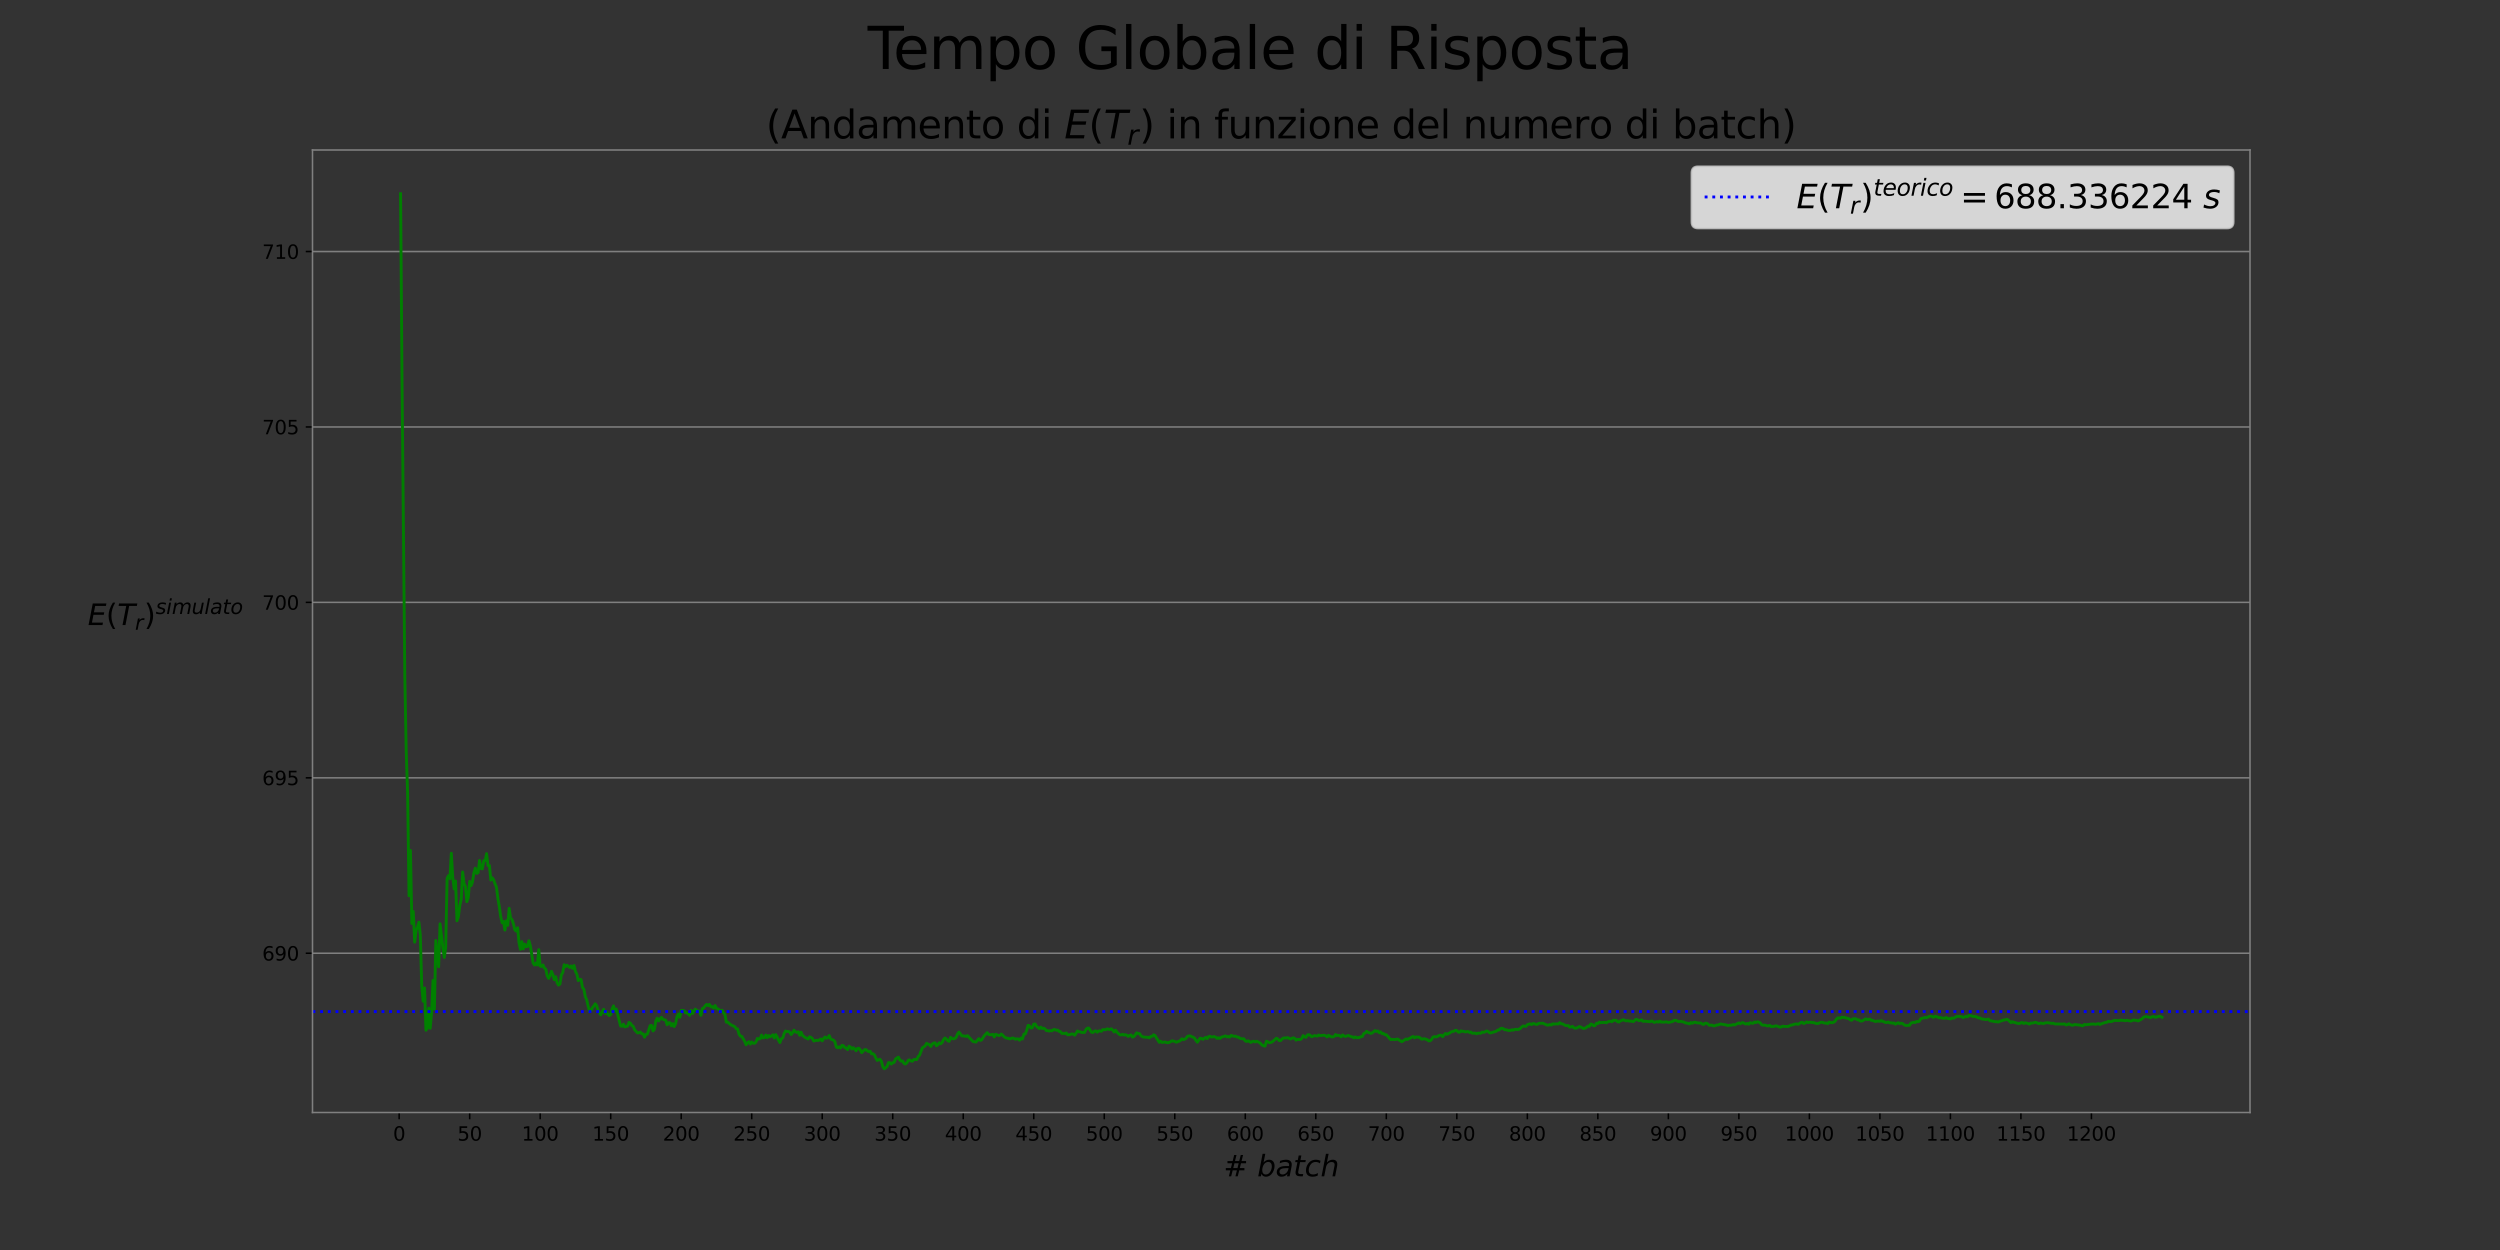 <?xml version="1.0" encoding="utf-8" standalone="no"?>
<!DOCTYPE svg PUBLIC "-//W3C//DTD SVG 1.1//EN"
  "http://www.w3.org/Graphics/SVG/1.1/DTD/svg11.dtd">
<svg xmlns:xlink="http://www.w3.org/1999/xlink" width="1296pt" height="648pt" viewBox="0 0 1296 648" xmlns="http://www.w3.org/2000/svg" version="1.1">
 <rect x="0" y="0" width="1296" height="648" fill="#333333" stroke="none"/>
 <defs>
  <style type="text/css">*{stroke-linejoin: round; stroke-linecap: butt}</style>
 </defs>
 <g id="figure_1">
  <g id="patch_1">
   <path d="M 0 648 
L 1296 648 
L 1296 0 
L 0 0 
L 0 648 
z
" style="fill: none"/>
  </g>
  <g id="axes_1">
   <g id="patch_2">
    <path d="M 162 576.72 
L 1166.4 576.72 
L 1166.4 77.76 
L 162 77.76 
L 162 576.72 
z
" style="fill: none"/>
   </g>
   <g id="matplotlib.axis_1">
    <g id="xtick_1">
     <g id="line2d_1">
      <defs>
       <path id="mae9c2a9cba" d="M 0 0 
L 0 3.5 
" style="stroke: #000000; stroke-width: 0.8"/>
      </defs>
      <g>
       <use xlink:href="#mae9c2a9cba" x="206.923" y="576.72" style="stroke: #000000; stroke-width: 0.8"/>
      </g>
     </g>
     <g id="text_1">
      <!-- 0 -->
      <g transform="translate(203.742 591.318) scale(0.1 -0.1)">
       <defs>
        <path id="DejaVuSans-30" d="M 2034 4250 
Q 1547 4250 1301 3770 
Q 1056 3291 1056 2328 
Q 1056 1369 1301 889 
Q 1547 409 2034 409 
Q 2525 409 2770 889 
Q 3016 1369 3016 2328 
Q 3016 3291 2770 3770 
Q 2525 4250 2034 4250 
z
M 2034 4750 
Q 2819 4750 3233 4129 
Q 3647 3509 3647 2328 
Q 3647 1150 3233 529 
Q 2819 -91 2034 -91 
Q 1250 -91 836 529 
Q 422 1150 422 2328 
Q 422 3509 836 4129 
Q 1250 4750 2034 4750 
z
" transform="scale(0.016)"/>
       </defs>
       <use xlink:href="#DejaVuSans-30"/>
      </g>
     </g>
    </g>
    <g id="xtick_2">
     <g id="line2d_2">
      <g>
       <use xlink:href="#mae9c2a9cba" x="243.476" y="576.72" style="stroke: #000000; stroke-width: 0.8"/>
      </g>
     </g>
     <g id="text_2">
      <!-- 50 -->
      <g transform="translate(237.114 591.318) scale(0.1 -0.1)">
       <defs>
        <path id="DejaVuSans-35" d="M 691 4666 
L 3169 4666 
L 3169 4134 
L 1269 4134 
L 1269 2991 
Q 1406 3038 1543 3061 
Q 1681 3084 1819 3084 
Q 2600 3084 3056 2656 
Q 3513 2228 3513 1497 
Q 3513 744 3044 326 
Q 2575 -91 1722 -91 
Q 1428 -91 1123 -41 
Q 819 9 494 109 
L 494 744 
Q 775 591 1075 516 
Q 1375 441 1709 441 
Q 2250 441 2565 725 
Q 2881 1009 2881 1497 
Q 2881 1984 2565 2268 
Q 2250 2553 1709 2553 
Q 1456 2553 1204 2497 
Q 953 2441 691 2322 
L 691 4666 
z
" transform="scale(0.016)"/>
       </defs>
       <use xlink:href="#DejaVuSans-35"/>
       <use xlink:href="#DejaVuSans-30" x="63.623"/>
      </g>
     </g>
    </g>
    <g id="xtick_3">
     <g id="line2d_3">
      <g>
       <use xlink:href="#mae9c2a9cba" x="280.029" y="576.72" style="stroke: #000000; stroke-width: 0.8"/>
      </g>
     </g>
     <g id="text_3">
      <!-- 100 -->
      <g transform="translate(270.485 591.318) scale(0.1 -0.1)">
       <defs>
        <path id="DejaVuSans-31" d="M 794 531 
L 1825 531 
L 1825 4091 
L 703 3866 
L 703 4441 
L 1819 4666 
L 2450 4666 
L 2450 531 
L 3481 531 
L 3481 0 
L 794 0 
L 794 531 
z
" transform="scale(0.016)"/>
       </defs>
       <use xlink:href="#DejaVuSans-31"/>
       <use xlink:href="#DejaVuSans-30" x="63.623"/>
       <use xlink:href="#DejaVuSans-30" x="127.246"/>
      </g>
     </g>
    </g>
    <g id="xtick_4">
     <g id="line2d_4">
      <g>
       <use xlink:href="#mae9c2a9cba" x="316.582" y="576.72" style="stroke: #000000; stroke-width: 0.8"/>
      </g>
     </g>
     <g id="text_4">
      <!-- 150 -->
      <g transform="translate(307.038 591.318) scale(0.1 -0.1)">
       <use xlink:href="#DejaVuSans-31"/>
       <use xlink:href="#DejaVuSans-35" x="63.623"/>
       <use xlink:href="#DejaVuSans-30" x="127.246"/>
      </g>
     </g>
    </g>
    <g id="xtick_5">
     <g id="line2d_5">
      <g>
       <use xlink:href="#mae9c2a9cba" x="353.135" y="576.72" style="stroke: #000000; stroke-width: 0.8"/>
      </g>
     </g>
     <g id="text_5">
      <!-- 200 -->
      <g transform="translate(343.591 591.318) scale(0.1 -0.1)">
       <defs>
        <path id="DejaVuSans-32" d="M 1228 531 
L 3431 531 
L 3431 0 
L 469 0 
L 469 531 
Q 828 903 1448 1529 
Q 2069 2156 2228 2338 
Q 2531 2678 2651 2914 
Q 2772 3150 2772 3378 
Q 2772 3750 2511 3984 
Q 2250 4219 1831 4219 
Q 1534 4219 1204 4116 
Q 875 4013 500 3803 
L 500 4441 
Q 881 4594 1212 4672 
Q 1544 4750 1819 4750 
Q 2544 4750 2975 4387 
Q 3406 4025 3406 3419 
Q 3406 3131 3298 2873 
Q 3191 2616 2906 2266 
Q 2828 2175 2409 1742 
Q 1991 1309 1228 531 
z
" transform="scale(0.016)"/>
       </defs>
       <use xlink:href="#DejaVuSans-32"/>
       <use xlink:href="#DejaVuSans-30" x="63.623"/>
       <use xlink:href="#DejaVuSans-30" x="127.246"/>
      </g>
     </g>
    </g>
    <g id="xtick_6">
     <g id="line2d_6">
      <g>
       <use xlink:href="#mae9c2a9cba" x="389.688" y="576.72" style="stroke: #000000; stroke-width: 0.8"/>
      </g>
     </g>
     <g id="text_6">
      <!-- 250 -->
      <g transform="translate(380.144 591.318) scale(0.1 -0.1)">
       <use xlink:href="#DejaVuSans-32"/>
       <use xlink:href="#DejaVuSans-35" x="63.623"/>
       <use xlink:href="#DejaVuSans-30" x="127.246"/>
      </g>
     </g>
    </g>
    <g id="xtick_7">
     <g id="line2d_7">
      <g>
       <use xlink:href="#mae9c2a9cba" x="426.241" y="576.72" style="stroke: #000000; stroke-width: 0.8"/>
      </g>
     </g>
     <g id="text_7">
      <!-- 300 -->
      <g transform="translate(416.697 591.318) scale(0.1 -0.1)">
       <defs>
        <path id="DejaVuSans-33" d="M 2597 2516 
Q 3050 2419 3304 2112 
Q 3559 1806 3559 1356 
Q 3559 666 3084 287 
Q 2609 -91 1734 -91 
Q 1441 -91 1130 -33 
Q 819 25 488 141 
L 488 750 
Q 750 597 1062 519 
Q 1375 441 1716 441 
Q 2309 441 2620 675 
Q 2931 909 2931 1356 
Q 2931 1769 2642 2001 
Q 2353 2234 1838 2234 
L 1294 2234 
L 1294 2753 
L 1863 2753 
Q 2328 2753 2575 2939 
Q 2822 3125 2822 3475 
Q 2822 3834 2567 4026 
Q 2313 4219 1838 4219 
Q 1578 4219 1281 4162 
Q 984 4106 628 3988 
L 628 4550 
Q 988 4650 1302 4700 
Q 1616 4750 1894 4750 
Q 2613 4750 3031 4423 
Q 3450 4097 3450 3541 
Q 3450 3153 3228 2886 
Q 3006 2619 2597 2516 
z
" transform="scale(0.016)"/>
       </defs>
       <use xlink:href="#DejaVuSans-33"/>
       <use xlink:href="#DejaVuSans-30" x="63.623"/>
       <use xlink:href="#DejaVuSans-30" x="127.246"/>
      </g>
     </g>
    </g>
    <g id="xtick_8">
     <g id="line2d_8">
      <g>
       <use xlink:href="#mae9c2a9cba" x="462.794" y="576.72" style="stroke: #000000; stroke-width: 0.8"/>
      </g>
     </g>
     <g id="text_8">
      <!-- 350 -->
      <g transform="translate(453.25 591.318) scale(0.1 -0.1)">
       <use xlink:href="#DejaVuSans-33"/>
       <use xlink:href="#DejaVuSans-35" x="63.623"/>
       <use xlink:href="#DejaVuSans-30" x="127.246"/>
      </g>
     </g>
    </g>
    <g id="xtick_9">
     <g id="line2d_9">
      <g>
       <use xlink:href="#mae9c2a9cba" x="499.347" y="576.72" style="stroke: #000000; stroke-width: 0.8"/>
      </g>
     </g>
     <g id="text_9">
      <!-- 400 -->
      <g transform="translate(489.803 591.318) scale(0.1 -0.1)">
       <defs>
        <path id="DejaVuSans-34" d="M 2419 4116 
L 825 1625 
L 2419 1625 
L 2419 4116 
z
M 2253 4666 
L 3047 4666 
L 3047 1625 
L 3713 1625 
L 3713 1100 
L 3047 1100 
L 3047 0 
L 2419 0 
L 2419 1100 
L 313 1100 
L 313 1709 
L 2253 4666 
z
" transform="scale(0.016)"/>
       </defs>
       <use xlink:href="#DejaVuSans-34"/>
       <use xlink:href="#DejaVuSans-30" x="63.623"/>
       <use xlink:href="#DejaVuSans-30" x="127.246"/>
      </g>
     </g>
    </g>
    <g id="xtick_10">
     <g id="line2d_10">
      <g>
       <use xlink:href="#mae9c2a9cba" x="535.899" y="576.72" style="stroke: #000000; stroke-width: 0.8"/>
      </g>
     </g>
     <g id="text_10">
      <!-- 450 -->
      <g transform="translate(526.356 591.318) scale(0.1 -0.1)">
       <use xlink:href="#DejaVuSans-34"/>
       <use xlink:href="#DejaVuSans-35" x="63.623"/>
       <use xlink:href="#DejaVuSans-30" x="127.246"/>
      </g>
     </g>
    </g>
    <g id="xtick_11">
     <g id="line2d_11">
      <g>
       <use xlink:href="#mae9c2a9cba" x="572.452" y="576.72" style="stroke: #000000; stroke-width: 0.8"/>
      </g>
     </g>
     <g id="text_11">
      <!-- 500 -->
      <g transform="translate(562.909 591.318) scale(0.1 -0.1)">
       <use xlink:href="#DejaVuSans-35"/>
       <use xlink:href="#DejaVuSans-30" x="63.623"/>
       <use xlink:href="#DejaVuSans-30" x="127.246"/>
      </g>
     </g>
    </g>
    <g id="xtick_12">
     <g id="line2d_12">
      <g>
       <use xlink:href="#mae9c2a9cba" x="609.005" y="576.72" style="stroke: #000000; stroke-width: 0.8"/>
      </g>
     </g>
     <g id="text_12">
      <!-- 550 -->
      <g transform="translate(599.461 591.318) scale(0.1 -0.1)">
       <use xlink:href="#DejaVuSans-35"/>
       <use xlink:href="#DejaVuSans-35" x="63.623"/>
       <use xlink:href="#DejaVuSans-30" x="127.246"/>
      </g>
     </g>
    </g>
    <g id="xtick_13">
     <g id="line2d_13">
      <g>
       <use xlink:href="#mae9c2a9cba" x="645.558" y="576.72" style="stroke: #000000; stroke-width: 0.8"/>
      </g>
     </g>
     <g id="text_13">
      <!-- 600 -->
      <g transform="translate(636.014 591.318) scale(0.1 -0.1)">
       <defs>
        <path id="DejaVuSans-36" d="M 2113 2584 
Q 1688 2584 1439 2293 
Q 1191 2003 1191 1497 
Q 1191 994 1439 701 
Q 1688 409 2113 409 
Q 2538 409 2786 701 
Q 3034 994 3034 1497 
Q 3034 2003 2786 2293 
Q 2538 2584 2113 2584 
z
M 3366 4563 
L 3366 3988 
Q 3128 4100 2886 4159 
Q 2644 4219 2406 4219 
Q 1781 4219 1451 3797 
Q 1122 3375 1075 2522 
Q 1259 2794 1537 2939 
Q 1816 3084 2150 3084 
Q 2853 3084 3261 2657 
Q 3669 2231 3669 1497 
Q 3669 778 3244 343 
Q 2819 -91 2113 -91 
Q 1303 -91 875 529 
Q 447 1150 447 2328 
Q 447 3434 972 4092 
Q 1497 4750 2381 4750 
Q 2619 4750 2861 4703 
Q 3103 4656 3366 4563 
z
" transform="scale(0.016)"/>
       </defs>
       <use xlink:href="#DejaVuSans-36"/>
       <use xlink:href="#DejaVuSans-30" x="63.623"/>
       <use xlink:href="#DejaVuSans-30" x="127.246"/>
      </g>
     </g>
    </g>
    <g id="xtick_14">
     <g id="line2d_14">
      <g>
       <use xlink:href="#mae9c2a9cba" x="682.111" y="576.72" style="stroke: #000000; stroke-width: 0.8"/>
      </g>
     </g>
     <g id="text_14">
      <!-- 650 -->
      <g transform="translate(672.567 591.318) scale(0.1 -0.1)">
       <use xlink:href="#DejaVuSans-36"/>
       <use xlink:href="#DejaVuSans-35" x="63.623"/>
       <use xlink:href="#DejaVuSans-30" x="127.246"/>
      </g>
     </g>
    </g>
    <g id="xtick_15">
     <g id="line2d_15">
      <g>
       <use xlink:href="#mae9c2a9cba" x="718.664" y="576.72" style="stroke: #000000; stroke-width: 0.8"/>
      </g>
     </g>
     <g id="text_15">
      <!-- 700 -->
      <g transform="translate(709.12 591.318) scale(0.1 -0.1)">
       <defs>
        <path id="DejaVuSans-37" d="M 525 4666 
L 3525 4666 
L 3525 4397 
L 1831 0 
L 1172 0 
L 2766 4134 
L 525 4134 
L 525 4666 
z
" transform="scale(0.016)"/>
       </defs>
       <use xlink:href="#DejaVuSans-37"/>
       <use xlink:href="#DejaVuSans-30" x="63.623"/>
       <use xlink:href="#DejaVuSans-30" x="127.246"/>
      </g>
     </g>
    </g>
    <g id="xtick_16">
     <g id="line2d_16">
      <g>
       <use xlink:href="#mae9c2a9cba" x="755.217" y="576.72" style="stroke: #000000; stroke-width: 0.8"/>
      </g>
     </g>
     <g id="text_16">
      <!-- 750 -->
      <g transform="translate(745.673 591.318) scale(0.1 -0.1)">
       <use xlink:href="#DejaVuSans-37"/>
       <use xlink:href="#DejaVuSans-35" x="63.623"/>
       <use xlink:href="#DejaVuSans-30" x="127.246"/>
      </g>
     </g>
    </g>
    <g id="xtick_17">
     <g id="line2d_17">
      <g>
       <use xlink:href="#mae9c2a9cba" x="791.77" y="576.72" style="stroke: #000000; stroke-width: 0.8"/>
      </g>
     </g>
     <g id="text_17">
      <!-- 800 -->
      <g transform="translate(782.226 591.318) scale(0.1 -0.1)">
       <defs>
        <path id="DejaVuSans-38" d="M 2034 2216 
Q 1584 2216 1326 1975 
Q 1069 1734 1069 1313 
Q 1069 891 1326 650 
Q 1584 409 2034 409 
Q 2484 409 2743 651 
Q 3003 894 3003 1313 
Q 3003 1734 2745 1975 
Q 2488 2216 2034 2216 
z
M 1403 2484 
Q 997 2584 770 2862 
Q 544 3141 544 3541 
Q 544 4100 942 4425 
Q 1341 4750 2034 4750 
Q 2731 4750 3128 4425 
Q 3525 4100 3525 3541 
Q 3525 3141 3298 2862 
Q 3072 2584 2669 2484 
Q 3125 2378 3379 2068 
Q 3634 1759 3634 1313 
Q 3634 634 3220 271 
Q 2806 -91 2034 -91 
Q 1263 -91 848 271 
Q 434 634 434 1313 
Q 434 1759 690 2068 
Q 947 2378 1403 2484 
z
M 1172 3481 
Q 1172 3119 1398 2916 
Q 1625 2713 2034 2713 
Q 2441 2713 2670 2916 
Q 2900 3119 2900 3481 
Q 2900 3844 2670 4047 
Q 2441 4250 2034 4250 
Q 1625 4250 1398 4047 
Q 1172 3844 1172 3481 
z
" transform="scale(0.016)"/>
       </defs>
       <use xlink:href="#DejaVuSans-38"/>
       <use xlink:href="#DejaVuSans-30" x="63.623"/>
       <use xlink:href="#DejaVuSans-30" x="127.246"/>
      </g>
     </g>
    </g>
    <g id="xtick_18">
     <g id="line2d_18">
      <g>
       <use xlink:href="#mae9c2a9cba" x="828.322" y="576.72" style="stroke: #000000; stroke-width: 0.8"/>
      </g>
     </g>
     <g id="text_18">
      <!-- 850 -->
      <g transform="translate(818.779 591.318) scale(0.1 -0.1)">
       <use xlink:href="#DejaVuSans-38"/>
       <use xlink:href="#DejaVuSans-35" x="63.623"/>
       <use xlink:href="#DejaVuSans-30" x="127.246"/>
      </g>
     </g>
    </g>
    <g id="xtick_19">
     <g id="line2d_19">
      <g>
       <use xlink:href="#mae9c2a9cba" x="864.875" y="576.72" style="stroke: #000000; stroke-width: 0.8"/>
      </g>
     </g>
     <g id="text_19">
      <!-- 900 -->
      <g transform="translate(855.332 591.318) scale(0.1 -0.1)">
       <defs>
        <path id="DejaVuSans-39" d="M 703 97 
L 703 672 
Q 941 559 1184 500 
Q 1428 441 1663 441 
Q 2288 441 2617 861 
Q 2947 1281 2994 2138 
Q 2813 1869 2534 1725 
Q 2256 1581 1919 1581 
Q 1219 1581 811 2004 
Q 403 2428 403 3163 
Q 403 3881 828 4315 
Q 1253 4750 1959 4750 
Q 2769 4750 3195 4129 
Q 3622 3509 3622 2328 
Q 3622 1225 3098 567 
Q 2575 -91 1691 -91 
Q 1453 -91 1209 -44 
Q 966 3 703 97 
z
M 1959 2075 
Q 2384 2075 2632 2365 
Q 2881 2656 2881 3163 
Q 2881 3666 2632 3958 
Q 2384 4250 1959 4250 
Q 1534 4250 1286 3958 
Q 1038 3666 1038 3163 
Q 1038 2656 1286 2365 
Q 1534 2075 1959 2075 
z
" transform="scale(0.016)"/>
       </defs>
       <use xlink:href="#DejaVuSans-39"/>
       <use xlink:href="#DejaVuSans-30" x="63.623"/>
       <use xlink:href="#DejaVuSans-30" x="127.246"/>
      </g>
     </g>
    </g>
    <g id="xtick_20">
     <g id="line2d_20">
      <g>
       <use xlink:href="#mae9c2a9cba" x="901.428" y="576.72" style="stroke: #000000; stroke-width: 0.8"/>
      </g>
     </g>
     <g id="text_20">
      <!-- 950 -->
      <g transform="translate(891.884 591.318) scale(0.1 -0.1)">
       <use xlink:href="#DejaVuSans-39"/>
       <use xlink:href="#DejaVuSans-35" x="63.623"/>
       <use xlink:href="#DejaVuSans-30" x="127.246"/>
      </g>
     </g>
    </g>
    <g id="xtick_21">
     <g id="line2d_21">
      <g>
       <use xlink:href="#mae9c2a9cba" x="937.981" y="576.72" style="stroke: #000000; stroke-width: 0.8"/>
      </g>
     </g>
     <g id="text_21">
      <!-- 1000 -->
      <g transform="translate(925.256 591.318) scale(0.1 -0.1)">
       <use xlink:href="#DejaVuSans-31"/>
       <use xlink:href="#DejaVuSans-30" x="63.623"/>
       <use xlink:href="#DejaVuSans-30" x="127.246"/>
       <use xlink:href="#DejaVuSans-30" x="190.869"/>
      </g>
     </g>
    </g>
    <g id="xtick_22">
     <g id="line2d_22">
      <g>
       <use xlink:href="#mae9c2a9cba" x="974.534" y="576.72" style="stroke: #000000; stroke-width: 0.8"/>
      </g>
     </g>
     <g id="text_22">
      <!-- 1050 -->
      <g transform="translate(961.809 591.318) scale(0.1 -0.1)">
       <use xlink:href="#DejaVuSans-31"/>
       <use xlink:href="#DejaVuSans-30" x="63.623"/>
       <use xlink:href="#DejaVuSans-35" x="127.246"/>
       <use xlink:href="#DejaVuSans-30" x="190.869"/>
      </g>
     </g>
    </g>
    <g id="xtick_23">
     <g id="line2d_23">
      <g>
       <use xlink:href="#mae9c2a9cba" x="1011.087" y="576.72" style="stroke: #000000; stroke-width: 0.8"/>
      </g>
     </g>
     <g id="text_23">
      <!-- 1100 -->
      <g transform="translate(998.362 591.318) scale(0.1 -0.1)">
       <use xlink:href="#DejaVuSans-31"/>
       <use xlink:href="#DejaVuSans-31" x="63.623"/>
       <use xlink:href="#DejaVuSans-30" x="127.246"/>
       <use xlink:href="#DejaVuSans-30" x="190.869"/>
      </g>
     </g>
    </g>
    <g id="xtick_24">
     <g id="line2d_24">
      <g>
       <use xlink:href="#mae9c2a9cba" x="1047.64" y="576.72" style="stroke: #000000; stroke-width: 0.8"/>
      </g>
     </g>
     <g id="text_24">
      <!-- 1150 -->
      <g transform="translate(1034.915 591.318) scale(0.1 -0.1)">
       <use xlink:href="#DejaVuSans-31"/>
       <use xlink:href="#DejaVuSans-31" x="63.623"/>
       <use xlink:href="#DejaVuSans-35" x="127.246"/>
       <use xlink:href="#DejaVuSans-30" x="190.869"/>
      </g>
     </g>
    </g>
    <g id="xtick_25">
     <g id="line2d_25">
      <g>
       <use xlink:href="#mae9c2a9cba" x="1084.193" y="576.72" style="stroke: #000000; stroke-width: 0.8"/>
      </g>
     </g>
     <g id="text_25">
      <!-- 1200 -->
      <g transform="translate(1071.468 591.318) scale(0.1 -0.1)">
       <use xlink:href="#DejaVuSans-31"/>
       <use xlink:href="#DejaVuSans-32" x="63.623"/>
       <use xlink:href="#DejaVuSans-30" x="127.246"/>
       <use xlink:href="#DejaVuSans-30" x="190.869"/>
      </g>
     </g>
    </g>
    <g id="text_26">
     <!-- $\#\ batch$ -->
     <g transform="translate(634.275 609.796) scale(0.15 -0.15)">
      <defs>
       <path id="DejaVuSans-23" d="M 3272 2816 
L 2363 2816 
L 2100 1772 
L 3016 1772 
L 3272 2816 
z
M 2803 4594 
L 2478 3297 
L 3391 3297 
L 3719 4594 
L 4219 4594 
L 3897 3297 
L 4872 3297 
L 4872 2816 
L 3775 2816 
L 3519 1772 
L 4513 1772 
L 4513 1294 
L 3397 1294 
L 3072 0 
L 2572 0 
L 2894 1294 
L 1978 1294 
L 1656 0 
L 1153 0 
L 1478 1294 
L 494 1294 
L 494 1772 
L 1594 1772 
L 1856 2816 
L 850 2816 
L 850 3297 
L 1978 3297 
L 2297 4594 
L 2803 4594 
z
" transform="scale(0.016)"/>
       <path id="DejaVuSans-Oblique-62" d="M 3169 2138 
Q 3169 2591 2961 2847 
Q 2753 3103 2388 3103 
Q 2122 3103 1889 2973 
Q 1656 2844 1484 2597 
Q 1303 2338 1198 1995 
Q 1094 1653 1094 1313 
Q 1094 881 1298 636 
Q 1503 391 1863 391 
Q 2134 391 2365 517 
Q 2597 644 2772 891 
Q 2950 1147 3059 1487 
Q 3169 1828 3169 2138 
z
M 1381 2969 
Q 1594 3256 1914 3420 
Q 2234 3584 2584 3584 
Q 3122 3584 3439 3221 
Q 3756 2859 3756 2241 
Q 3756 1734 3570 1259 
Q 3384 784 3041 416 
Q 2816 172 2522 40 
Q 2228 -91 1906 -91 
Q 1566 -91 1316 65 
Q 1066 222 909 531 
L 806 0 
L 231 0 
L 1178 4863 
L 1753 4863 
L 1381 2969 
z
" transform="scale(0.016)"/>
       <path id="DejaVuSans-Oblique-61" d="M 3438 1997 
L 3047 0 
L 2472 0 
L 2578 531 
Q 2325 219 2001 64 
Q 1678 -91 1281 -91 
Q 834 -91 548 182 
Q 263 456 263 884 
Q 263 1497 752 1853 
Q 1241 2209 2100 2209 
L 2900 2209 
L 2931 2363 
Q 2938 2388 2941 2417 
Q 2944 2447 2944 2509 
Q 2944 2788 2717 2942 
Q 2491 3097 2081 3097 
Q 1800 3097 1504 3025 
Q 1209 2953 897 2809 
L 997 3341 
Q 1322 3463 1633 3523 
Q 1944 3584 2234 3584 
Q 2853 3584 3176 3315 
Q 3500 3047 3500 2534 
Q 3500 2431 3484 2292 
Q 3469 2153 3438 1997 
z
M 2816 1759 
L 2241 1759 
Q 1534 1759 1195 1570 
Q 856 1381 856 984 
Q 856 709 1029 553 
Q 1203 397 1509 397 
Q 1978 397 2328 733 
Q 2678 1069 2791 1631 
L 2816 1759 
z
" transform="scale(0.016)"/>
       <path id="DejaVuSans-Oblique-74" d="M 2706 3500 
L 2619 3053 
L 1472 3053 
L 1100 1153 
Q 1081 1047 1072 975 
Q 1063 903 1063 863 
Q 1063 663 1183 572 
Q 1303 481 1569 481 
L 2150 481 
L 2053 0 
L 1503 0 
Q 991 0 739 200 
Q 488 400 488 806 
Q 488 878 497 964 
Q 506 1050 525 1153 
L 897 3053 
L 409 3053 
L 500 3500 
L 978 3500 
L 1172 4494 
L 1747 4494 
L 1556 3500 
L 2706 3500 
z
" transform="scale(0.016)"/>
       <path id="DejaVuSans-Oblique-63" d="M 3431 3366 
L 3316 2797 
Q 3109 2947 2876 3022 
Q 2644 3097 2394 3097 
Q 2119 3097 1870 3000 
Q 1622 2903 1453 2725 
Q 1184 2453 1037 2087 
Q 891 1722 891 1331 
Q 891 859 1127 628 
Q 1363 397 1844 397 
Q 2081 397 2348 469 
Q 2616 541 2906 684 
L 2797 116 
Q 2547 13 2283 -39 
Q 2019 -91 1741 -91 
Q 1044 -91 669 257 
Q 294 606 294 1253 
Q 294 1797 489 2255 
Q 684 2713 1069 3078 
Q 1331 3328 1684 3456 
Q 2038 3584 2456 3584 
Q 2700 3584 2940 3529 
Q 3181 3475 3431 3366 
z
" transform="scale(0.016)"/>
       <path id="DejaVuSans-Oblique-68" d="M 3566 2113 
L 3156 0 
L 2578 0 
L 2988 2091 
Q 3016 2238 3031 2350 
Q 3047 2463 3047 2528 
Q 3047 2791 2881 2937 
Q 2716 3084 2419 3084 
Q 1956 3084 1617 2771 
Q 1278 2459 1178 1941 
L 800 0 
L 225 0 
L 1172 4863 
L 1747 4863 
L 1375 2950 
Q 1594 3244 1934 3414 
Q 2275 3584 2650 3584 
Q 3113 3584 3367 3334 
Q 3622 3084 3622 2631 
Q 3622 2519 3608 2391 
Q 3594 2263 3566 2113 
z
" transform="scale(0.016)"/>
      </defs>
      <use xlink:href="#DejaVuSans-23" transform="translate(0 0.016)"/>
      <use xlink:href="#DejaVuSans-Oblique-62" transform="translate(116.259 0.016)"/>
      <use xlink:href="#DejaVuSans-Oblique-61" transform="translate(179.736 0.016)"/>
      <use xlink:href="#DejaVuSans-Oblique-74" transform="translate(241.015 0.016)"/>
      <use xlink:href="#DejaVuSans-Oblique-63" transform="translate(280.224 0.016)"/>
      <use xlink:href="#DejaVuSans-Oblique-68" transform="translate(335.205 0.016)"/>
     </g>
    </g>
   </g>
   <g id="matplotlib.axis_2">
    <g id="ytick_1">
     <g id="line2d_26">
      <path d="M 162 494.155 
L 1166.4 494.155 
" clip-path="url(#pca2cdd956f)" style="fill: none; stroke: #808080; stroke-width: 0.8; stroke-linecap: square"/>
     </g>
     <g id="line2d_27">
      <defs>
       <path id="m24eec534c4" d="M 0 0 
L -3.5 0 
" style="stroke: #000000; stroke-width: 0.8"/>
      </defs>
      <g>
       <use xlink:href="#m24eec534c4" x="162" y="494.155" style="stroke: #000000; stroke-width: 0.8"/>
      </g>
     </g>
     <g id="text_27">
      <!-- 690 -->
      <g transform="translate(135.912 497.954) scale(0.1 -0.1)">
       <use xlink:href="#DejaVuSans-36"/>
       <use xlink:href="#DejaVuSans-39" x="63.623"/>
       <use xlink:href="#DejaVuSans-30" x="127.246"/>
      </g>
     </g>
    </g>
    <g id="ytick_2">
     <g id="line2d_28">
      <path d="M 162 403.215 
L 1166.4 403.215 
" clip-path="url(#pca2cdd956f)" style="fill: none; stroke: #808080; stroke-width: 0.8; stroke-linecap: square"/>
     </g>
     <g id="line2d_29">
      <g>
       <use xlink:href="#m24eec534c4" x="162" y="403.215" style="stroke: #000000; stroke-width: 0.8"/>
      </g>
     </g>
     <g id="text_28">
      <!-- 695 -->
      <g transform="translate(135.912 407.014) scale(0.1 -0.1)">
       <use xlink:href="#DejaVuSans-36"/>
       <use xlink:href="#DejaVuSans-39" x="63.623"/>
       <use xlink:href="#DejaVuSans-35" x="127.246"/>
      </g>
     </g>
    </g>
    <g id="ytick_3">
     <g id="line2d_30">
      <path d="M 162 312.275 
L 1166.4 312.275 
" clip-path="url(#pca2cdd956f)" style="fill: none; stroke: #808080; stroke-width: 0.8; stroke-linecap: square"/>
     </g>
     <g id="line2d_31">
      <g>
       <use xlink:href="#m24eec534c4" x="162" y="312.275" style="stroke: #000000; stroke-width: 0.8"/>
      </g>
     </g>
     <g id="text_29">
      <!-- 700 -->
      <g transform="translate(135.912 316.074) scale(0.1 -0.1)">
       <use xlink:href="#DejaVuSans-37"/>
       <use xlink:href="#DejaVuSans-30" x="63.623"/>
       <use xlink:href="#DejaVuSans-30" x="127.246"/>
      </g>
     </g>
    </g>
    <g id="ytick_4">
     <g id="line2d_32">
      <path d="M 162 221.335 
L 1166.4 221.335 
" clip-path="url(#pca2cdd956f)" style="fill: none; stroke: #808080; stroke-width: 0.8; stroke-linecap: square"/>
     </g>
     <g id="line2d_33">
      <g>
       <use xlink:href="#m24eec534c4" x="162" y="221.335" style="stroke: #000000; stroke-width: 0.8"/>
      </g>
     </g>
     <g id="text_30">
      <!-- 705 -->
      <g transform="translate(135.912 225.135) scale(0.1 -0.1)">
       <use xlink:href="#DejaVuSans-37"/>
       <use xlink:href="#DejaVuSans-30" x="63.623"/>
       <use xlink:href="#DejaVuSans-35" x="127.246"/>
      </g>
     </g>
    </g>
    <g id="ytick_5">
     <g id="line2d_34">
      <path d="M 162 130.396 
L 1166.4 130.396 
" clip-path="url(#pca2cdd956f)" style="fill: none; stroke: #808080; stroke-width: 0.8; stroke-linecap: square"/>
     </g>
     <g id="line2d_35">
      <g>
       <use xlink:href="#m24eec534c4" x="162" y="130.396" style="stroke: #000000; stroke-width: 0.8"/>
      </g>
     </g>
     <g id="text_31">
      <!-- 710 -->
      <g transform="translate(135.912 134.195) scale(0.1 -0.1)">
       <use xlink:href="#DejaVuSans-37"/>
       <use xlink:href="#DejaVuSans-31" x="63.623"/>
       <use xlink:href="#DejaVuSans-30" x="127.246"/>
      </g>
     </g>
    </g>
    <g id="text_32">
     <!-- $E(T_{r})^{simulato}$ -->
     <g transform="translate(45.487 324.12) scale(0.15 -0.15)">
      <defs>
       <path id="DejaVuSans-Oblique-45" d="M 1081 4666 
L 4031 4666 
L 3928 4134 
L 1606 4134 
L 1338 2753 
L 3566 2753 
L 3463 2222 
L 1234 2222 
L 909 531 
L 3284 531 
L 3181 0 
L 172 0 
L 1081 4666 
z
" transform="scale(0.016)"/>
       <path id="DejaVuSans-28" d="M 1984 4856 
Q 1566 4138 1362 3434 
Q 1159 2731 1159 2009 
Q 1159 1288 1364 580 
Q 1569 -128 1984 -844 
L 1484 -844 
Q 1016 -109 783 600 
Q 550 1309 550 2009 
Q 550 2706 781 3412 
Q 1013 4119 1484 4856 
L 1984 4856 
z
" transform="scale(0.016)"/>
       <path id="DejaVuSans-Oblique-54" d="M 378 4666 
L 4325 4666 
L 4225 4134 
L 2559 4134 
L 1759 0 
L 1125 0 
L 1925 4134 
L 275 4134 
L 378 4666 
z
" transform="scale(0.016)"/>
       <path id="DejaVuSans-Oblique-72" d="M 2853 2969 
Q 2766 3016 2653 3041 
Q 2541 3066 2413 3066 
Q 1953 3066 1609 2717 
Q 1266 2369 1153 1784 
L 800 0 
L 225 0 
L 909 3500 
L 1484 3500 
L 1375 2956 
Q 1603 3259 1920 3421 
Q 2238 3584 2597 3584 
Q 2691 3584 2781 3573 
Q 2872 3563 2963 3538 
L 2853 2969 
z
" transform="scale(0.016)"/>
       <path id="DejaVuSans-29" d="M 513 4856 
L 1013 4856 
Q 1481 4119 1714 3412 
Q 1947 2706 1947 2009 
Q 1947 1309 1714 600 
Q 1481 -109 1013 -844 
L 513 -844 
Q 928 -128 1133 580 
Q 1338 1288 1338 2009 
Q 1338 2731 1133 3434 
Q 928 4138 513 4856 
z
" transform="scale(0.016)"/>
       <path id="DejaVuSans-Oblique-73" d="M 3200 3397 
L 3091 2853 
Q 2863 2978 2609 3040 
Q 2356 3103 2088 3103 
Q 1634 3103 1373 2948 
Q 1113 2794 1113 2528 
Q 1113 2219 1719 2053 
Q 1766 2041 1788 2034 
L 1972 1978 
Q 2547 1819 2739 1644 
Q 2931 1469 2931 1166 
Q 2931 609 2489 259 
Q 2047 -91 1331 -91 
Q 1053 -91 747 -37 
Q 441 16 72 128 
L 184 722 
Q 500 559 806 475 
Q 1113 391 1394 391 
Q 1816 391 2080 572 
Q 2344 753 2344 1031 
Q 2344 1331 1650 1516 
L 1591 1531 
L 1394 1581 
Q 956 1697 753 1886 
Q 550 2075 550 2369 
Q 550 2928 970 3256 
Q 1391 3584 2113 3584 
Q 2397 3584 2667 3537 
Q 2938 3491 3200 3397 
z
" transform="scale(0.016)"/>
       <path id="DejaVuSans-Oblique-69" d="M 1172 4863 
L 1747 4863 
L 1606 4134 
L 1031 4134 
L 1172 4863 
z
M 909 3500 
L 1484 3500 
L 800 0 
L 225 0 
L 909 3500 
z
" transform="scale(0.016)"/>
       <path id="DejaVuSans-Oblique-6d" d="M 5747 2113 
L 5338 0 
L 4763 0 
L 5166 2094 
Q 5191 2228 5203 2325 
Q 5216 2422 5216 2491 
Q 5216 2772 5059 2928 
Q 4903 3084 4622 3084 
Q 4203 3084 3875 2770 
Q 3547 2456 3450 1953 
L 3066 0 
L 2491 0 
L 2900 2094 
Q 2925 2209 2937 2307 
Q 2950 2406 2950 2484 
Q 2950 2769 2794 2926 
Q 2638 3084 2363 3084 
Q 1938 3084 1609 2770 
Q 1281 2456 1184 1953 
L 800 0 
L 225 0 
L 909 3500 
L 1484 3500 
L 1375 2956 
Q 1609 3263 1923 3423 
Q 2238 3584 2597 3584 
Q 2978 3584 3223 3384 
Q 3469 3184 3519 2828 
Q 3781 3197 4126 3390 
Q 4472 3584 4856 3584 
Q 5306 3584 5551 3325 
Q 5797 3066 5797 2591 
Q 5797 2488 5784 2364 
Q 5772 2241 5747 2113 
z
" transform="scale(0.016)"/>
       <path id="DejaVuSans-Oblique-75" d="M 428 1388 
L 838 3500 
L 1416 3500 
L 1006 1409 
Q 975 1256 961 1147 
Q 947 1038 947 966 
Q 947 700 1109 554 
Q 1272 409 1569 409 
Q 2031 409 2368 721 
Q 2706 1034 2809 1563 
L 3194 3500 
L 3769 3500 
L 3091 0 
L 2516 0 
L 2631 550 
Q 2388 244 2052 76 
Q 1716 -91 1338 -91 
Q 878 -91 622 161 
Q 366 413 366 863 
Q 366 956 381 1097 
Q 397 1238 428 1388 
z
" transform="scale(0.016)"/>
       <path id="DejaVuSans-Oblique-6c" d="M 1172 4863 
L 1747 4863 
L 800 0 
L 225 0 
L 1172 4863 
z
" transform="scale(0.016)"/>
       <path id="DejaVuSans-Oblique-6f" d="M 1625 -91 
Q 1009 -91 651 289 
Q 294 669 294 1325 
Q 294 1706 417 2101 
Q 541 2497 738 2766 
Q 1047 3184 1428 3384 
Q 1809 3584 2291 3584 
Q 2888 3584 3255 3212 
Q 3622 2841 3622 2241 
Q 3622 1825 3500 1412 
Q 3378 1000 3181 728 
Q 2875 309 2494 109 
Q 2113 -91 1625 -91 
z
M 891 1344 
Q 891 869 1089 633 
Q 1288 397 1691 397 
Q 2269 397 2648 901 
Q 3028 1406 3028 2181 
Q 3028 2634 2825 2865 
Q 2622 3097 2228 3097 
Q 1903 3097 1650 2945 
Q 1397 2794 1197 2484 
Q 1050 2253 970 1956 
Q 891 1659 891 1344 
z
" transform="scale(0.016)"/>
      </defs>
      <use xlink:href="#DejaVuSans-Oblique-45" transform="translate(0 0.53)"/>
      <use xlink:href="#DejaVuSans-28" transform="translate(63.184 0.53)"/>
      <use xlink:href="#DejaVuSans-Oblique-54" transform="translate(102.197 0.53)"/>
      <use xlink:href="#DejaVuSans-Oblique-72" transform="translate(163.281 -15.877) scale(0.7)"/>
      <use xlink:href="#DejaVuSans-29" transform="translate(194.795 0.53)"/>
      <use xlink:href="#DejaVuSans-Oblique-73" transform="translate(234.766 38.811) scale(0.7)"/>
      <use xlink:href="#DejaVuSans-Oblique-69" transform="translate(271.235 38.811) scale(0.7)"/>
      <use xlink:href="#DejaVuSans-Oblique-6d" transform="translate(290.684 38.811) scale(0.7)"/>
      <use xlink:href="#DejaVuSans-Oblique-75" transform="translate(358.872 38.811) scale(0.7)"/>
      <use xlink:href="#DejaVuSans-Oblique-6c" transform="translate(403.237 38.811) scale(0.7)"/>
      <use xlink:href="#DejaVuSans-Oblique-61" transform="translate(422.686 38.811) scale(0.7)"/>
      <use xlink:href="#DejaVuSans-Oblique-74" transform="translate(465.581 38.811) scale(0.7)"/>
      <use xlink:href="#DejaVuSans-Oblique-6f" transform="translate(493.027 38.811) scale(0.7)"/>
     </g>
    </g>
   </g>
   <g id="line2d_36">
    <path d="M 207.655 100.44 
L 208.386 194.441 
L 209.848 350.541 
L 210.579 389.246 
L 211.31 411.321 
L 212.041 464.367 
L 212.772 440.861 
L 213.503 478.706 
L 214.234 472.504 
L 214.965 488.394 
L 215.696 482.182 
L 216.427 480.777 
L 217.158 478.055 
L 217.889 484.606 
L 218.62 510.938 
L 219.351 519.032 
L 220.083 512.161 
L 220.814 534.07 
L 221.545 532.927 
L 222.276 522.625 
L 223.007 533.068 
L 223.738 524.946 
L 224.469 508.288 
L 225.2 523.128 
L 225.931 487.548 
L 227.393 501.157 
L 228.124 478.921 
L 229.586 491.202 
L 230.317 496.328 
L 231.048 491.14 
L 231.779 455.369 
L 232.511 453.92 
L 233.242 455.575 
L 233.973 442.331 
L 234.704 454.689 
L 235.435 460.795 
L 236.166 456.745 
L 236.897 477.342 
L 237.628 475.227 
L 238.359 469.368 
L 239.09 466.237 
L 239.821 452.072 
L 240.552 457.996 
L 241.283 459.596 
L 242.014 467.407 
L 242.745 465.256 
L 243.476 456.932 
L 244.207 459.108 
L 244.938 457.213 
L 245.67 452.445 
L 246.401 450.069 
L 247.132 452.771 
L 247.863 452.31 
L 248.594 446.061 
L 249.325 450.23 
L 250.056 450.429 
L 250.787 446.166 
L 251.518 446.204 
L 252.249 442.528 
L 252.98 448.693 
L 253.711 448.669 
L 254.442 456.205 
L 255.173 455.04 
L 255.904 456.096 
L 256.635 458.193 
L 257.366 459.927 
L 258.098 465.703 
L 258.829 469.963 
L 259.56 475.099 
L 260.291 478.356 
L 261.022 477.68 
L 261.753 482.144 
L 262.484 477.322 
L 263.215 479.691 
L 263.946 470.907 
L 264.677 475.848 
L 265.408 476.702 
L 266.139 478.813 
L 266.87 481.99 
L 267.601 482.664 
L 268.332 480.965 
L 269.063 488.767 
L 269.794 492.168 
L 270.525 488.145 
L 271.257 491.902 
L 271.988 489.426 
L 272.719 490.793 
L 273.45 490.647 
L 274.181 487.688 
L 274.912 490.198 
L 276.374 499.244 
L 277.105 500.246 
L 277.836 499.26 
L 278.567 500.286 
L 279.298 492.297 
L 280.029 500.832 
L 280.76 501.003 
L 281.491 500.242 
L 282.222 501.832 
L 282.953 502.484 
L 283.685 505.943 
L 284.416 507.197 
L 285.147 505.775 
L 285.878 503.533 
L 286.609 505.277 
L 287.34 507.869 
L 288.071 506.319 
L 288.802 509.448 
L 289.533 510.679 
L 290.264 510.142 
L 290.995 505.403 
L 291.726 504.17 
L 292.457 500.117 
L 293.188 501.106 
L 293.919 500.368 
L 295.381 501.54 
L 296.113 500.748 
L 296.844 501.994 
L 297.575 500.526 
L 298.306 503.593 
L 299.037 505.039 
L 299.768 508.337 
L 300.499 507.656 
L 301.23 507.815 
L 301.961 511.931 
L 302.692 512.842 
L 303.423 516.708 
L 304.154 518.328 
L 304.885 521.587 
L 305.616 524.135 
L 306.347 523.843 
L 307.078 522.467 
L 307.809 521.523 
L 308.54 520.372 
L 309.272 521.255 
L 310.003 523.633 
L 310.734 525.022 
L 311.465 526.112 
L 312.196 524.415 
L 312.927 523.198 
L 313.658 525.364 
L 314.389 524.478 
L 315.12 525.803 
L 315.851 526.472 
L 316.582 525.957 
L 317.313 523.124 
L 318.044 521.449 
L 318.775 524.142 
L 319.506 523.114 
L 321.7 531.859 
L 322.431 532.017 
L 323.162 530.951 
L 323.893 532.343 
L 325.355 531.892 
L 326.086 529.989 
L 326.817 530.477 
L 327.548 531.61 
L 328.279 532.022 
L 329.01 533.883 
L 330.472 535.456 
L 331.203 535.416 
L 331.934 535.034 
L 332.665 535.888 
L 333.396 535.947 
L 334.128 537.684 
L 334.859 536.282 
L 335.59 536.094 
L 337.052 531.667 
L 337.783 531.572 
L 338.514 534.436 
L 339.245 533.651 
L 339.976 529.289 
L 340.707 527.871 
L 341.438 529.265 
L 342.169 528.175 
L 342.9 527.409 
L 343.631 528.401 
L 345.093 528.878 
L 345.824 531.239 
L 346.555 530.227 
L 347.287 530.147 
L 348.018 531.762 
L 348.749 530.637 
L 349.48 532.166 
L 350.211 530.769 
L 350.942 527.096 
L 351.673 525.672 
L 352.404 527.378 
L 353.135 523.814 
L 353.866 523.748 
L 354.597 523.914 
L 355.328 525.01 
L 356.059 525.114 
L 356.79 525.548 
L 357.521 526.364 
L 358.252 523.809 
L 358.983 525.424 
L 359.715 524.137 
L 360.446 523.139 
L 361.177 523.814 
L 361.908 524.136 
L 362.639 524.202 
L 363.37 526.319 
L 364.101 522.852 
L 364.832 522.422 
L 365.563 521.388 
L 366.294 520.692 
L 367.025 521.307 
L 367.756 520.667 
L 368.487 521.888 
L 369.218 521.814 
L 369.949 522.544 
L 370.68 521.293 
L 371.411 522.711 
L 372.874 523.442 
L 373.605 524.267 
L 374.336 523.7 
L 375.067 525.06 
L 375.798 525.826 
L 376.529 529.874 
L 377.26 529.908 
L 378.722 531.161 
L 380.915 532.236 
L 381.646 533.275 
L 382.377 533.42 
L 383.108 536.074 
L 383.839 537.157 
L 384.57 537.272 
L 386.033 539.821 
L 386.764 541.593 
L 387.495 540.641 
L 388.226 540.035 
L 388.957 541.242 
L 389.688 540.157 
L 390.419 540.821 
L 391.15 540.863 
L 391.881 540.205 
L 392.612 538.315 
L 393.343 538.633 
L 394.074 538.466 
L 394.805 536.59 
L 395.536 538.012 
L 396.267 537.852 
L 396.998 536.567 
L 397.73 537.938 
L 398.461 536.818 
L 399.192 537.483 
L 399.923 537.04 
L 400.654 536.44 
L 401.385 538.108 
L 402.116 536.336 
L 402.847 537.494 
L 403.578 539.22 
L 404.309 540.476 
L 405.04 538.435 
L 405.771 538.098 
L 406.502 535.796 
L 407.233 534.483 
L 407.964 534.797 
L 408.695 534.695 
L 409.426 535.093 
L 410.157 536.275 
L 410.889 535.326 
L 411.62 534.045 
L 412.351 534.974 
L 413.082 535.206 
L 413.813 534.914 
L 414.544 536.687 
L 415.275 535.096 
L 416.006 536.739 
L 417.468 537.909 
L 418.199 538.198 
L 418.93 538.635 
L 419.661 537.466 
L 420.392 537.798 
L 421.123 538.396 
L 421.854 539.658 
L 423.317 539.251 
L 424.048 539.398 
L 424.779 539.092 
L 425.51 538.639 
L 426.241 539.54 
L 426.972 538.296 
L 427.703 537.599 
L 428.434 538.224 
L 429.165 537.858 
L 429.896 536.86 
L 430.627 538.597 
L 431.358 539.004 
L 432.089 539.156 
L 432.82 540.046 
L 433.551 542.806 
L 434.282 543.147 
L 435.013 542.689 
L 435.745 543.239 
L 436.476 541.922 
L 437.207 542.114 
L 437.938 543.05 
L 438.669 543.351 
L 439.4 544.121 
L 440.131 542.368 
L 440.862 542.815 
L 441.593 543.788 
L 442.324 543.13 
L 443.055 543.731 
L 443.786 544.685 
L 444.517 543.499 
L 445.248 543.442 
L 445.979 544.314 
L 446.71 545.69 
L 448.172 544.153 
L 448.904 544.118 
L 449.635 544.761 
L 450.366 545.155 
L 451.097 544.999 
L 451.828 546.297 
L 452.559 546.252 
L 453.29 546.87 
L 454.021 548.52 
L 454.752 549.716 
L 455.483 549.332 
L 456.214 549.169 
L 456.945 550.263 
L 457.676 553.06 
L 458.407 554.04 
L 459.138 553.557 
L 459.869 552.84 
L 460.6 550.857 
L 461.332 550.883 
L 462.063 551.591 
L 462.794 550.929 
L 463.525 550.72 
L 464.256 548.96 
L 465.718 548.019 
L 466.449 549.448 
L 467.18 550.123 
L 467.911 550.02 
L 468.642 551.308 
L 469.373 551.585 
L 470.104 551.02 
L 470.835 549.658 
L 471.566 549.453 
L 472.297 550.007 
L 473.028 550.128 
L 473.76 549.235 
L 475.222 549.273 
L 475.953 547.775 
L 476.684 547.026 
L 478.146 543.219 
L 479.608 542.182 
L 480.339 540.894 
L 481.801 541.572 
L 482.532 542.463 
L 483.263 541.208 
L 483.994 540.775 
L 484.725 540.587 
L 485.456 542.143 
L 486.187 541.561 
L 486.919 540.575 
L 487.65 541.103 
L 488.381 540.466 
L 489.112 538.917 
L 489.843 538.097 
L 490.574 538.634 
L 491.305 539.498 
L 492.036 539.829 
L 492.767 537.787 
L 493.498 538.438 
L 494.229 538.525 
L 494.96 538.394 
L 495.691 537.733 
L 496.422 535.915 
L 497.153 535.045 
L 498.615 536.979 
L 500.078 537.07 
L 500.809 537.316 
L 501.54 536.866 
L 504.464 539.964 
L 505.926 540.207 
L 507.388 538.437 
L 508.119 539.34 
L 508.85 539.109 
L 510.312 536.802 
L 511.774 535.341 
L 512.506 536.244 
L 513.237 536.419 
L 513.968 536.383 
L 514.699 536.203 
L 515.43 537.522 
L 516.161 536.171 
L 517.623 536.794 
L 518.354 536.75 
L 519.085 536.051 
L 519.816 536.642 
L 520.547 537.443 
L 521.278 537.956 
L 522.009 538.185 
L 522.74 538.277 
L 523.471 538.569 
L 524.934 538.082 
L 525.665 538.332 
L 526.396 538.729 
L 527.127 538.515 
L 527.858 538.61 
L 528.589 539.244 
L 529.32 538.127 
L 530.051 538.634 
L 530.782 536.102 
L 531.513 536.038 
L 532.244 534.089 
L 532.975 531.547 
L 533.706 531.79 
L 534.437 532.911 
L 535.168 532.741 
L 535.899 530.917 
L 536.63 530.822 
L 537.362 532.151 
L 538.824 533.241 
L 539.555 532.465 
L 540.286 533.185 
L 541.017 532.998 
L 541.748 533.441 
L 542.479 534.282 
L 543.21 534.274 
L 543.941 534.515 
L 544.672 534.239 
L 545.403 534.375 
L 546.134 533.741 
L 546.865 533.72 
L 547.596 534.124 
L 548.327 534.024 
L 549.058 534.674 
L 549.789 534.843 
L 550.521 535.746 
L 551.252 535.669 
L 551.983 535.81 
L 552.714 535.497 
L 553.445 536.44 
L 554.176 536.423 
L 555.638 535.988 
L 556.369 536.074 
L 557.1 536.633 
L 557.831 535.694 
L 558.562 534.465 
L 559.293 534.844 
L 560.024 534.903 
L 560.755 535.228 
L 562.217 535.22 
L 562.949 533.632 
L 563.68 533.003 
L 564.411 532.969 
L 565.873 535.102 
L 566.604 535.225 
L 567.335 534.593 
L 568.066 534.411 
L 568.797 535.074 
L 569.528 534.482 
L 570.259 534.43 
L 570.99 534.609 
L 571.721 533.756 
L 573.183 533.827 
L 573.914 533.366 
L 575.377 533.701 
L 576.108 533.328 
L 576.839 534.002 
L 577.57 534.992 
L 578.301 534.017 
L 579.032 535.081 
L 580.494 536.42 
L 581.225 536.509 
L 581.956 536.194 
L 582.687 536.619 
L 583.418 536.361 
L 584.149 536.706 
L 584.88 537.264 
L 585.611 536.762 
L 586.342 536.516 
L 587.073 537.635 
L 587.804 537.347 
L 589.267 535.43 
L 589.998 535.771 
L 590.729 535.804 
L 591.46 536.901 
L 592.191 537.433 
L 592.922 537.604 
L 595.115 537.76 
L 595.846 537.974 
L 596.577 537.282 
L 597.308 537.216 
L 598.039 536.441 
L 598.77 536.863 
L 600.964 540.316 
L 601.695 539.778 
L 602.426 540.409 
L 603.888 540.131 
L 604.619 540.46 
L 605.35 540.542 
L 606.081 540.416 
L 607.543 539.56 
L 609.005 539.87 
L 609.736 540.279 
L 611.198 539.768 
L 611.929 539.371 
L 612.66 538.496 
L 613.391 538.964 
L 614.123 538.716 
L 614.854 538.309 
L 615.585 537.226 
L 616.316 537.036 
L 617.047 537.018 
L 617.778 537.412 
L 618.509 537.668 
L 619.24 538.132 
L 619.971 539.331 
L 620.702 540.285 
L 622.164 538.207 
L 622.895 538.36 
L 623.626 538.748 
L 625.088 537.764 
L 625.819 538.382 
L 626.551 537.35 
L 627.282 537.217 
L 628.013 537.631 
L 629.475 537.354 
L 630.206 537.711 
L 630.937 538.287 
L 631.668 537.987 
L 632.399 538.325 
L 633.13 537.677 
L 635.323 537.01 
L 636.054 537.525 
L 636.785 537.303 
L 637.516 537.639 
L 638.247 536.736 
L 639.71 537.268 
L 640.441 537.109 
L 641.172 537.593 
L 641.903 537.619 
L 642.634 538.11 
L 643.365 538.45 
L 644.827 538.525 
L 645.558 539.651 
L 646.289 539.888 
L 647.02 539.547 
L 648.482 540.381 
L 649.213 539.896 
L 649.944 539.777 
L 650.675 540.143 
L 651.406 539.762 
L 652.869 540.401 
L 654.331 541.789 
L 655.062 542.122 
L 655.793 542.301 
L 656.524 539.773 
L 657.255 540.046 
L 657.986 540.516 
L 658.717 540.424 
L 659.448 540.141 
L 660.91 538.894 
L 661.641 538.239 
L 662.372 538.54 
L 663.103 539.393 
L 663.834 539.437 
L 664.566 538.661 
L 665.297 538.138 
L 666.028 538.041 
L 666.759 538.121 
L 667.49 537.892 
L 668.952 538.616 
L 670.414 537.991 
L 671.145 538.304 
L 671.876 539.198 
L 672.607 538.827 
L 674.069 538.865 
L 674.8 538.404 
L 675.531 536.865 
L 676.262 537.44 
L 676.994 537.751 
L 677.725 536.544 
L 678.456 536.383 
L 679.187 536.693 
L 679.918 537.407 
L 680.649 537.205 
L 681.38 536.829 
L 682.842 537.131 
L 683.573 536.57 
L 684.304 536.84 
L 686.497 536.651 
L 687.228 536.966 
L 687.959 537.522 
L 688.69 536.699 
L 689.421 537.159 
L 690.153 537.477 
L 690.884 537.549 
L 691.615 537.321 
L 692.346 536.293 
L 693.077 536.861 
L 693.808 536.656 
L 694.539 536.922 
L 695.27 537.485 
L 696.001 536.524 
L 696.732 537.006 
L 697.463 537.316 
L 698.925 536.756 
L 700.387 537.425 
L 701.118 537.512 
L 701.849 537.983 
L 702.581 537.53 
L 703.312 537.955 
L 704.774 537.839 
L 705.505 537.399 
L 706.236 537.312 
L 706.967 535.806 
L 707.698 535.505 
L 708.429 534.652 
L 709.16 535.141 
L 709.891 535.37 
L 710.622 535.719 
L 711.353 535.453 
L 712.815 534.277 
L 713.546 534.703 
L 714.277 534.465 
L 715.009 535.348 
L 715.74 534.949 
L 716.471 535.824 
L 717.202 535.758 
L 717.933 536.432 
L 718.664 536.39 
L 720.857 538.875 
L 722.319 538.801 
L 723.05 538.949 
L 724.512 538.642 
L 726.705 540.025 
L 728.168 539.063 
L 728.899 538.596 
L 729.63 538.85 
L 730.361 538.443 
L 731.092 538.17 
L 731.823 537.639 
L 732.554 537.308 
L 733.285 538.008 
L 734.016 537.521 
L 734.747 537.682 
L 735.478 537.589 
L 736.209 538.059 
L 736.94 538.696 
L 738.402 538.441 
L 739.133 538.749 
L 739.864 538.912 
L 740.596 539.583 
L 741.327 539.552 
L 742.058 538.954 
L 742.789 537.668 
L 743.52 537.382 
L 744.251 537.518 
L 744.982 537.416 
L 745.713 536.916 
L 746.444 536.727 
L 747.175 536.664 
L 747.906 537.391 
L 748.637 536.458 
L 749.368 535.777 
L 750.099 536.169 
L 751.561 535.486 
L 752.292 534.901 
L 753.755 534.57 
L 754.486 534.091 
L 755.217 534.238 
L 755.948 535.038 
L 756.679 535.1 
L 757.41 534.397 
L 758.141 534.7 
L 758.872 534.606 
L 759.603 534.99 
L 760.334 534.797 
L 761.065 534.74 
L 761.796 535.22 
L 762.527 535.021 
L 763.258 535.645 
L 764.72 535.555 
L 765.451 535.911 
L 766.183 535.553 
L 767.645 535.638 
L 768.376 535.048 
L 769.107 535.167 
L 769.838 534.947 
L 770.569 534.467 
L 771.3 534.625 
L 772.031 535.263 
L 772.762 535.48 
L 775.686 534.578 
L 776.417 533.962 
L 777.148 533.937 
L 777.879 533.197 
L 778.611 533.051 
L 779.342 533.311 
L 780.073 533.848 
L 780.804 533.774 
L 781.535 534.106 
L 782.997 534.204 
L 783.728 533.826 
L 784.459 534.05 
L 785.19 533.657 
L 785.921 533.608 
L 786.652 533.699 
L 787.383 533.589 
L 788.114 533.141 
L 788.845 532.409 
L 789.576 531.858 
L 791.038 532.07 
L 791.77 531.202 
L 793.232 530.748 
L 793.963 531.141 
L 794.694 530.601 
L 795.425 530.708 
L 796.156 531.008 
L 796.887 531.066 
L 797.618 530.512 
L 799.811 530.447 
L 802.004 531.41 
L 802.735 531.392 
L 803.466 531.109 
L 804.198 531.373 
L 804.929 530.761 
L 805.66 530.883 
L 807.122 530.759 
L 807.853 530.831 
L 808.584 530.143 
L 809.315 530.714 
L 810.046 530.804 
L 811.508 531.613 
L 812.239 531.693 
L 812.97 531.655 
L 813.701 532.453 
L 814.432 532.369 
L 815.163 532.071 
L 815.894 532.784 
L 816.626 533.062 
L 817.357 532.903 
L 818.819 532.139 
L 821.012 533.232 
L 821.743 532.979 
L 822.474 532.57 
L 823.205 531.943 
L 823.936 532.03 
L 824.667 530.88 
L 825.398 531.027 
L 826.129 531.75 
L 826.86 531.619 
L 827.591 530.486 
L 828.322 530.64 
L 829.053 529.851 
L 829.785 530.208 
L 830.516 530.029 
L 831.247 530.103 
L 831.978 529.945 
L 832.709 530.207 
L 833.44 529.735 
L 834.902 529.326 
L 835.633 529.657 
L 836.364 528.933 
L 837.826 528.942 
L 838.557 529.656 
L 839.288 529.811 
L 840.019 529.155 
L 840.75 528.981 
L 841.481 528.608 
L 842.944 529.246 
L 843.675 529.091 
L 845.137 529.397 
L 845.868 529.304 
L 846.599 529.616 
L 847.33 529.132 
L 848.061 528.421 
L 848.792 528.575 
L 849.523 529.056 
L 850.254 528.998 
L 850.985 528.689 
L 851.716 529.475 
L 852.447 529.372 
L 855.372 529.645 
L 856.103 529.301 
L 856.834 529.544 
L 857.565 530.017 
L 859.027 529.573 
L 859.758 529.853 
L 860.489 529.361 
L 861.22 529.88 
L 861.951 529.736 
L 862.682 529.967 
L 863.413 529.691 
L 864.144 529.788 
L 864.875 530.008 
L 865.606 529.938 
L 866.337 529.686 
L 867.068 529.594 
L 867.8 529.005 
L 868.531 528.943 
L 869.262 529.133 
L 869.993 529.592 
L 871.455 529.491 
L 872.186 529.725 
L 872.917 529.821 
L 873.648 530.27 
L 874.379 530.343 
L 875.841 530.767 
L 876.572 530.079 
L 877.303 530.47 
L 878.034 530.013 
L 878.765 529.932 
L 879.496 530.202 
L 880.959 530.354 
L 881.69 530.31 
L 882.421 530.817 
L 883.152 531.111 
L 883.883 530.445 
L 884.614 530.432 
L 885.345 530.792 
L 886.076 531.507 
L 887.538 531.423 
L 888.269 531.813 
L 889 531.769 
L 889.731 531.375 
L 890.462 531.404 
L 891.924 530.815 
L 894.118 531.231 
L 894.849 531.298 
L 895.58 531.635 
L 896.311 531.502 
L 897.773 531.439 
L 898.504 531.115 
L 899.235 531.342 
L 900.697 530.626 
L 901.428 530.276 
L 902.159 530.718 
L 902.89 530.222 
L 903.621 530.14 
L 904.352 530.597 
L 905.083 530.865 
L 905.815 530.561 
L 906.546 530.948 
L 907.277 530.146 
L 908.008 530.381 
L 908.739 530.488 
L 909.47 529.829 
L 910.201 530.097 
L 910.932 529.726 
L 911.663 529.834 
L 912.394 530.176 
L 913.125 531.084 
L 913.856 531.48 
L 914.587 531.409 
L 915.318 531.513 
L 916.049 531.805 
L 916.78 531.812 
L 917.511 531.569 
L 918.243 532.218 
L 918.974 532.074 
L 919.705 532.099 
L 920.436 531.772 
L 921.167 531.906 
L 922.629 532.453 
L 923.36 532.394 
L 924.091 531.97 
L 924.822 532.085 
L 927.015 532.122 
L 928.477 531.39 
L 929.208 531.358 
L 929.939 531.01 
L 931.402 530.79 
L 932.133 530.998 
L 932.864 530.619 
L 933.595 530.08 
L 934.326 529.958 
L 935.057 530.606 
L 935.788 530.294 
L 936.519 529.794 
L 937.25 530.063 
L 937.981 529.919 
L 940.174 530.135 
L 941.636 530.575 
L 942.367 530.6 
L 943.098 530.342 
L 943.83 529.959 
L 944.561 529.958 
L 946.023 530.398 
L 946.754 530.311 
L 947.485 530.667 
L 948.216 529.844 
L 948.947 530.083 
L 949.678 530.191 
L 950.409 529.973 
L 951.14 529.581 
L 951.871 528.473 
L 952.602 527.752 
L 953.333 527.665 
L 954.064 527.845 
L 954.795 527.296 
L 955.526 527.504 
L 956.258 527.406 
L 956.989 527.772 
L 957.72 527.866 
L 958.451 528.106 
L 959.182 528.671 
L 959.913 528.893 
L 960.644 528.117 
L 962.106 528.141 
L 962.837 528.656 
L 963.568 528.674 
L 964.299 529.233 
L 965.03 529.341 
L 965.761 529.049 
L 967.223 528.162 
L 967.954 528.554 
L 969.417 528.337 
L 970.148 528.97 
L 970.879 528.972 
L 971.61 529.357 
L 972.341 529.567 
L 973.072 529.344 
L 973.803 529.312 
L 974.534 529.464 
L 975.265 529.087 
L 975.996 529.511 
L 976.727 529.673 
L 977.458 530.095 
L 978.189 530.047 
L 978.92 529.799 
L 979.651 530.266 
L 980.382 530.18 
L 981.113 530.448 
L 981.845 530.306 
L 982.576 530.956 
L 984.038 530.153 
L 984.769 530.675 
L 985.5 530.414 
L 986.231 530.588 
L 986.962 531.161 
L 987.693 531.521 
L 988.424 531.649 
L 989.155 531.515 
L 989.886 531.513 
L 990.617 530.385 
L 992.079 529.946 
L 992.81 530.087 
L 993.541 529.522 
L 994.272 529.661 
L 995.004 529.366 
L 995.735 528.077 
L 997.928 527.458 
L 998.659 527.608 
L 1000.121 526.889 
L 1000.852 526.765 
L 1001.583 526.96 
L 1002.314 527.387 
L 1003.045 526.835 
L 1003.776 526.965 
L 1005.238 527.542 
L 1005.969 527.514 
L 1006.7 527.76 
L 1008.163 527.876 
L 1008.894 527.486 
L 1009.625 527.974 
L 1010.356 528.027 
L 1011.087 528.201 
L 1011.818 527.715 
L 1012.549 527.877 
L 1013.28 527.589 
L 1014.011 527.072 
L 1014.742 526.886 
L 1015.473 526.847 
L 1016.935 527.031 
L 1017.666 527.486 
L 1019.128 526.851 
L 1019.86 527.124 
L 1020.591 526.464 
L 1022.053 526.577 
L 1022.784 526.946 
L 1024.246 526.936 
L 1024.977 527.392 
L 1025.708 527.642 
L 1026.439 527.7 
L 1027.17 528.22 
L 1027.901 528.249 
L 1029.363 528.547 
L 1030.825 528.318 
L 1031.556 529.106 
L 1034.481 529.662 
L 1035.212 529.655 
L 1035.943 529.816 
L 1037.405 529.186 
L 1038.136 529.034 
L 1038.867 528.738 
L 1039.598 528.685 
L 1040.329 528.389 
L 1041.06 528.803 
L 1042.522 530.117 
L 1043.253 529.651 
L 1043.984 530.009 
L 1044.715 530.096 
L 1045.447 530.406 
L 1046.909 530.631 
L 1047.64 530.199 
L 1048.371 530.058 
L 1049.102 530.59 
L 1049.833 530.212 
L 1050.564 530.329 
L 1052.026 530.882 
L 1052.757 530.346 
L 1053.488 530.358 
L 1054.219 530.249 
L 1054.95 530.005 
L 1055.681 530.079 
L 1056.412 530.478 
L 1057.143 530.646 
L 1057.875 530.301 
L 1059.337 530.655 
L 1060.068 530.279 
L 1061.53 530.163 
L 1063.723 530.524 
L 1064.454 530.445 
L 1065.185 530.811 
L 1069.571 530.887 
L 1070.302 530.781 
L 1071.034 531.338 
L 1071.765 531.165 
L 1072.496 530.733 
L 1073.227 531.147 
L 1073.958 531.422 
L 1074.689 531.49 
L 1075.42 531.107 
L 1078.344 531.425 
L 1079.075 531.672 
L 1079.806 531.776 
L 1080.537 531.068 
L 1081.268 531.231 
L 1082.73 531.076 
L 1084.193 530.881 
L 1085.655 530.845 
L 1086.386 531.031 
L 1087.848 530.621 
L 1088.579 531.116 
L 1089.31 530.733 
L 1091.503 530.024 
L 1092.234 529.926 
L 1092.965 529.421 
L 1093.696 529.589 
L 1094.427 529.598 
L 1095.889 529.065 
L 1096.621 528.95 
L 1097.352 529.051 
L 1098.814 529.028 
L 1099.545 528.816 
L 1100.276 528.984 
L 1101.007 528.931 
L 1101.738 529.15 
L 1102.469 528.91 
L 1104.662 529.321 
L 1106.124 528.741 
L 1106.855 528.969 
L 1107.586 528.897 
L 1108.317 529.261 
L 1109.049 528.955 
L 1110.511 528.058 
L 1111.242 527.323 
L 1111.973 527.015 
L 1112.704 527.013 
L 1114.897 527.504 
L 1115.628 527.102 
L 1116.359 526.916 
L 1117.09 527.327 
L 1117.821 527.287 
L 1119.283 526.796 
L 1120.014 526.92 
L 1120.745 527.338 
L 1120.745 527.338 
" clip-path="url(#pca2cdd956f)" style="fill: none; stroke: #008000; stroke-width: 1.5; stroke-linecap: square"/>
   </g>
   <g id="line2d_37">
    <path d="M 162 524.415 
L 1166.4 524.415 
" clip-path="url(#pca2cdd956f)" style="fill: none; stroke-dasharray: 1.5,2.475; stroke-dashoffset: 0; stroke: #0000ff; stroke-width: 1.5"/>
   </g>
   <g id="patch_3">
    <path d="M 162 576.72 
L 162 77.76 
" style="fill: none; stroke: #808080; stroke-width: 0.8; stroke-linejoin: miter; stroke-linecap: square"/>
   </g>
   <g id="patch_4">
    <path d="M 1166.4 576.72 
L 1166.4 77.76 
" style="fill: none; stroke: #808080; stroke-width: 0.8; stroke-linejoin: miter; stroke-linecap: square"/>
   </g>
   <g id="patch_5">
    <path d="M 162 576.72 
L 1166.4 576.72 
" style="fill: none; stroke: #808080; stroke-width: 0.8; stroke-linejoin: miter; stroke-linecap: square"/>
   </g>
   <g id="patch_6">
    <path d="M 162 77.76 
L 1166.4 77.76 
" style="fill: none; stroke: #808080; stroke-width: 0.8; stroke-linejoin: miter; stroke-linecap: square"/>
   </g>
   <g id="text_33">
    <!-- (Andamento di $E(T_{r})$ in funzione del numero di batch) -->
    <g transform="translate(397.1 71.76) scale(0.2 -0.2)">
     <defs>
      <path id="DejaVuSans-41" d="M 2188 4044 
L 1331 1722 
L 3047 1722 
L 2188 4044 
z
M 1831 4666 
L 2547 4666 
L 4325 0 
L 3669 0 
L 3244 1197 
L 1141 1197 
L 716 0 
L 50 0 
L 1831 4666 
z
" transform="scale(0.016)"/>
      <path id="DejaVuSans-6e" d="M 3513 2113 
L 3513 0 
L 2938 0 
L 2938 2094 
Q 2938 2591 2744 2837 
Q 2550 3084 2163 3084 
Q 1697 3084 1428 2787 
Q 1159 2491 1159 1978 
L 1159 0 
L 581 0 
L 581 3500 
L 1159 3500 
L 1159 2956 
Q 1366 3272 1645 3428 
Q 1925 3584 2291 3584 
Q 2894 3584 3203 3211 
Q 3513 2838 3513 2113 
z
" transform="scale(0.016)"/>
      <path id="DejaVuSans-64" d="M 2906 2969 
L 2906 4863 
L 3481 4863 
L 3481 0 
L 2906 0 
L 2906 525 
Q 2725 213 2448 61 
Q 2172 -91 1784 -91 
Q 1150 -91 751 415 
Q 353 922 353 1747 
Q 353 2572 751 3078 
Q 1150 3584 1784 3584 
Q 2172 3584 2448 3432 
Q 2725 3281 2906 2969 
z
M 947 1747 
Q 947 1113 1208 752 
Q 1469 391 1925 391 
Q 2381 391 2643 752 
Q 2906 1113 2906 1747 
Q 2906 2381 2643 2742 
Q 2381 3103 1925 3103 
Q 1469 3103 1208 2742 
Q 947 2381 947 1747 
z
" transform="scale(0.016)"/>
      <path id="DejaVuSans-61" d="M 2194 1759 
Q 1497 1759 1228 1600 
Q 959 1441 959 1056 
Q 959 750 1161 570 
Q 1363 391 1709 391 
Q 2188 391 2477 730 
Q 2766 1069 2766 1631 
L 2766 1759 
L 2194 1759 
z
M 3341 1997 
L 3341 0 
L 2766 0 
L 2766 531 
Q 2569 213 2275 61 
Q 1981 -91 1556 -91 
Q 1019 -91 701 211 
Q 384 513 384 1019 
Q 384 1609 779 1909 
Q 1175 2209 1959 2209 
L 2766 2209 
L 2766 2266 
Q 2766 2663 2505 2880 
Q 2244 3097 1772 3097 
Q 1472 3097 1187 3025 
Q 903 2953 641 2809 
L 641 3341 
Q 956 3463 1253 3523 
Q 1550 3584 1831 3584 
Q 2591 3584 2966 3190 
Q 3341 2797 3341 1997 
z
" transform="scale(0.016)"/>
      <path id="DejaVuSans-6d" d="M 3328 2828 
Q 3544 3216 3844 3400 
Q 4144 3584 4550 3584 
Q 5097 3584 5394 3201 
Q 5691 2819 5691 2113 
L 5691 0 
L 5113 0 
L 5113 2094 
Q 5113 2597 4934 2840 
Q 4756 3084 4391 3084 
Q 3944 3084 3684 2787 
Q 3425 2491 3425 1978 
L 3425 0 
L 2847 0 
L 2847 2094 
Q 2847 2600 2669 2842 
Q 2491 3084 2119 3084 
Q 1678 3084 1418 2786 
Q 1159 2488 1159 1978 
L 1159 0 
L 581 0 
L 581 3500 
L 1159 3500 
L 1159 2956 
Q 1356 3278 1631 3431 
Q 1906 3584 2284 3584 
Q 2666 3584 2933 3390 
Q 3200 3197 3328 2828 
z
" transform="scale(0.016)"/>
      <path id="DejaVuSans-65" d="M 3597 1894 
L 3597 1613 
L 953 1613 
Q 991 1019 1311 708 
Q 1631 397 2203 397 
Q 2534 397 2845 478 
Q 3156 559 3463 722 
L 3463 178 
Q 3153 47 2828 -22 
Q 2503 -91 2169 -91 
Q 1331 -91 842 396 
Q 353 884 353 1716 
Q 353 2575 817 3079 
Q 1281 3584 2069 3584 
Q 2775 3584 3186 3129 
Q 3597 2675 3597 1894 
z
M 3022 2063 
Q 3016 2534 2758 2815 
Q 2500 3097 2075 3097 
Q 1594 3097 1305 2825 
Q 1016 2553 972 2059 
L 3022 2063 
z
" transform="scale(0.016)"/>
      <path id="DejaVuSans-74" d="M 1172 4494 
L 1172 3500 
L 2356 3500 
L 2356 3053 
L 1172 3053 
L 1172 1153 
Q 1172 725 1289 603 
Q 1406 481 1766 481 
L 2356 481 
L 2356 0 
L 1766 0 
Q 1100 0 847 248 
Q 594 497 594 1153 
L 594 3053 
L 172 3053 
L 172 3500 
L 594 3500 
L 594 4494 
L 1172 4494 
z
" transform="scale(0.016)"/>
      <path id="DejaVuSans-6f" d="M 1959 3097 
Q 1497 3097 1228 2736 
Q 959 2375 959 1747 
Q 959 1119 1226 758 
Q 1494 397 1959 397 
Q 2419 397 2687 759 
Q 2956 1122 2956 1747 
Q 2956 2369 2687 2733 
Q 2419 3097 1959 3097 
z
M 1959 3584 
Q 2709 3584 3137 3096 
Q 3566 2609 3566 1747 
Q 3566 888 3137 398 
Q 2709 -91 1959 -91 
Q 1206 -91 779 398 
Q 353 888 353 1747 
Q 353 2609 779 3096 
Q 1206 3584 1959 3584 
z
" transform="scale(0.016)"/>
      <path id="DejaVuSans-20" transform="scale(0.016)"/>
      <path id="DejaVuSans-69" d="M 603 3500 
L 1178 3500 
L 1178 0 
L 603 0 
L 603 3500 
z
M 603 4863 
L 1178 4863 
L 1178 4134 
L 603 4134 
L 603 4863 
z
" transform="scale(0.016)"/>
      <path id="DejaVuSans-66" d="M 2375 4863 
L 2375 4384 
L 1825 4384 
Q 1516 4384 1395 4259 
Q 1275 4134 1275 3809 
L 1275 3500 
L 2222 3500 
L 2222 3053 
L 1275 3053 
L 1275 0 
L 697 0 
L 697 3053 
L 147 3053 
L 147 3500 
L 697 3500 
L 697 3744 
Q 697 4328 969 4595 
Q 1241 4863 1831 4863 
L 2375 4863 
z
" transform="scale(0.016)"/>
      <path id="DejaVuSans-75" d="M 544 1381 
L 544 3500 
L 1119 3500 
L 1119 1403 
Q 1119 906 1312 657 
Q 1506 409 1894 409 
Q 2359 409 2629 706 
Q 2900 1003 2900 1516 
L 2900 3500 
L 3475 3500 
L 3475 0 
L 2900 0 
L 2900 538 
Q 2691 219 2414 64 
Q 2138 -91 1772 -91 
Q 1169 -91 856 284 
Q 544 659 544 1381 
z
M 1991 3584 
L 1991 3584 
z
" transform="scale(0.016)"/>
      <path id="DejaVuSans-7a" d="M 353 3500 
L 3084 3500 
L 3084 2975 
L 922 459 
L 3084 459 
L 3084 0 
L 275 0 
L 275 525 
L 2438 3041 
L 353 3041 
L 353 3500 
z
" transform="scale(0.016)"/>
      <path id="DejaVuSans-6c" d="M 603 4863 
L 1178 4863 
L 1178 0 
L 603 0 
L 603 4863 
z
" transform="scale(0.016)"/>
      <path id="DejaVuSans-72" d="M 2631 2963 
Q 2534 3019 2420 3045 
Q 2306 3072 2169 3072 
Q 1681 3072 1420 2755 
Q 1159 2438 1159 1844 
L 1159 0 
L 581 0 
L 581 3500 
L 1159 3500 
L 1159 2956 
Q 1341 3275 1631 3429 
Q 1922 3584 2338 3584 
Q 2397 3584 2469 3576 
Q 2541 3569 2628 3553 
L 2631 2963 
z
" transform="scale(0.016)"/>
      <path id="DejaVuSans-62" d="M 3116 1747 
Q 3116 2381 2855 2742 
Q 2594 3103 2138 3103 
Q 1681 3103 1420 2742 
Q 1159 2381 1159 1747 
Q 1159 1113 1420 752 
Q 1681 391 2138 391 
Q 2594 391 2855 752 
Q 3116 1113 3116 1747 
z
M 1159 2969 
Q 1341 3281 1617 3432 
Q 1894 3584 2278 3584 
Q 2916 3584 3314 3078 
Q 3713 2572 3713 1747 
Q 3713 922 3314 415 
Q 2916 -91 2278 -91 
Q 1894 -91 1617 61 
Q 1341 213 1159 525 
L 1159 0 
L 581 0 
L 581 4863 
L 1159 4863 
L 1159 2969 
z
" transform="scale(0.016)"/>
      <path id="DejaVuSans-63" d="M 3122 3366 
L 3122 2828 
Q 2878 2963 2633 3030 
Q 2388 3097 2138 3097 
Q 1578 3097 1268 2742 
Q 959 2388 959 1747 
Q 959 1106 1268 751 
Q 1578 397 2138 397 
Q 2388 397 2633 464 
Q 2878 531 3122 666 
L 3122 134 
Q 2881 22 2623 -34 
Q 2366 -91 2075 -91 
Q 1284 -91 818 406 
Q 353 903 353 1747 
Q 353 2603 823 3093 
Q 1294 3584 2113 3584 
Q 2378 3584 2631 3529 
Q 2884 3475 3122 3366 
z
" transform="scale(0.016)"/>
      <path id="DejaVuSans-68" d="M 3513 2113 
L 3513 0 
L 2938 0 
L 2938 2094 
Q 2938 2591 2744 2837 
Q 2550 3084 2163 3084 
Q 1697 3084 1428 2787 
Q 1159 2491 1159 1978 
L 1159 0 
L 581 0 
L 581 4863 
L 1159 4863 
L 1159 2956 
Q 1366 3272 1645 3428 
Q 1925 3584 2291 3584 
Q 2894 3584 3203 3211 
Q 3513 2838 3513 2113 
z
" transform="scale(0.016)"/>
     </defs>
     <use xlink:href="#DejaVuSans-28" transform="translate(0 0.016)"/>
     <use xlink:href="#DejaVuSans-41" transform="translate(39.014 0.016)"/>
     <use xlink:href="#DejaVuSans-6e" transform="translate(107.422 0.016)"/>
     <use xlink:href="#DejaVuSans-64" transform="translate(170.801 0.016)"/>
     <use xlink:href="#DejaVuSans-61" transform="translate(234.277 0.016)"/>
     <use xlink:href="#DejaVuSans-6d" transform="translate(295.557 0.016)"/>
     <use xlink:href="#DejaVuSans-65" transform="translate(392.969 0.016)"/>
     <use xlink:href="#DejaVuSans-6e" transform="translate(454.492 0.016)"/>
     <use xlink:href="#DejaVuSans-74" transform="translate(517.871 0.016)"/>
     <use xlink:href="#DejaVuSans-6f" transform="translate(557.08 0.016)"/>
     <use xlink:href="#DejaVuSans-20" transform="translate(618.262 0.016)"/>
     <use xlink:href="#DejaVuSans-64" transform="translate(650.049 0.016)"/>
     <use xlink:href="#DejaVuSans-69" transform="translate(713.525 0.016)"/>
     <use xlink:href="#DejaVuSans-20" transform="translate(741.309 0.016)"/>
     <use xlink:href="#DejaVuSans-Oblique-45" transform="translate(773.096 0.016)"/>
     <use xlink:href="#DejaVuSans-28" transform="translate(836.279 0.016)"/>
     <use xlink:href="#DejaVuSans-Oblique-54" transform="translate(875.293 0.016)"/>
     <use xlink:href="#DejaVuSans-Oblique-72" transform="translate(936.377 -16.391) scale(0.7)"/>
     <use xlink:href="#DejaVuSans-29" transform="translate(967.891 0.016)"/>
     <use xlink:href="#DejaVuSans-20" transform="translate(1006.904 0.016)"/>
     <use xlink:href="#DejaVuSans-69" transform="translate(1038.691 0.016)"/>
     <use xlink:href="#DejaVuSans-6e" transform="translate(1066.475 0.016)"/>
     <use xlink:href="#DejaVuSans-20" transform="translate(1129.854 0.016)"/>
     <use xlink:href="#DejaVuSans-66" transform="translate(1161.641 0.016)"/>
     <use xlink:href="#DejaVuSans-75" transform="translate(1196.846 0.016)"/>
     <use xlink:href="#DejaVuSans-6e" transform="translate(1260.225 0.016)"/>
     <use xlink:href="#DejaVuSans-7a" transform="translate(1323.604 0.016)"/>
     <use xlink:href="#DejaVuSans-69" transform="translate(1376.094 0.016)"/>
     <use xlink:href="#DejaVuSans-6f" transform="translate(1403.877 0.016)"/>
     <use xlink:href="#DejaVuSans-6e" transform="translate(1465.059 0.016)"/>
     <use xlink:href="#DejaVuSans-65" transform="translate(1528.438 0.016)"/>
     <use xlink:href="#DejaVuSans-20" transform="translate(1589.961 0.016)"/>
     <use xlink:href="#DejaVuSans-64" transform="translate(1621.748 0.016)"/>
     <use xlink:href="#DejaVuSans-65" transform="translate(1685.225 0.016)"/>
     <use xlink:href="#DejaVuSans-6c" transform="translate(1746.748 0.016)"/>
     <use xlink:href="#DejaVuSans-20" transform="translate(1774.531 0.016)"/>
     <use xlink:href="#DejaVuSans-6e" transform="translate(1806.318 0.016)"/>
     <use xlink:href="#DejaVuSans-75" transform="translate(1869.697 0.016)"/>
     <use xlink:href="#DejaVuSans-6d" transform="translate(1933.076 0.016)"/>
     <use xlink:href="#DejaVuSans-65" transform="translate(2030.488 0.016)"/>
     <use xlink:href="#DejaVuSans-72" transform="translate(2092.012 0.016)"/>
     <use xlink:href="#DejaVuSans-6f" transform="translate(2133.125 0.016)"/>
     <use xlink:href="#DejaVuSans-20" transform="translate(2194.307 0.016)"/>
     <use xlink:href="#DejaVuSans-64" transform="translate(2226.094 0.016)"/>
     <use xlink:href="#DejaVuSans-69" transform="translate(2289.57 0.016)"/>
     <use xlink:href="#DejaVuSans-20" transform="translate(2317.354 0.016)"/>
     <use xlink:href="#DejaVuSans-62" transform="translate(2349.141 0.016)"/>
     <use xlink:href="#DejaVuSans-61" transform="translate(2412.617 0.016)"/>
     <use xlink:href="#DejaVuSans-74" transform="translate(2473.896 0.016)"/>
     <use xlink:href="#DejaVuSans-63" transform="translate(2513.105 0.016)"/>
     <use xlink:href="#DejaVuSans-68" transform="translate(2568.086 0.016)"/>
     <use xlink:href="#DejaVuSans-29" transform="translate(2631.465 0.016)"/>
    </g>
   </g>
   <g id="legend_1">
    <g id="patch_7">
     <path d="M 880.29 118.39 
L 1154.5 118.39 
Q 1157.9 118.39 1157.9 114.99 
L 1157.9 89.66 
Q 1157.9 86.26 1154.5 86.26 
L 880.29 86.26 
Q 876.89 86.26 876.89 89.66 
L 876.89 114.99 
Q 876.89 118.39 880.29 118.39 
z
" style="fill: #ffffff; opacity: 0.8; stroke: #cccccc; stroke-linejoin: miter"/>
    </g>
    <g id="line2d_38">
     <path d="M 883.69 102.105 
L 900.69 102.105 
L 917.69 102.105 
" style="fill: none; stroke-dasharray: 1.5,2.475; stroke-dashoffset: 0; stroke: #0000ff; stroke-width: 1.5"/>
    </g>
    <g id="text_34">
     <!-- $E(T_{r})^{teorico} = 688.336224\ s$ -->
     <g transform="translate(931.29 108.055) scale(0.17 -0.17)">
      <defs>
       <path id="DejaVuSans-Oblique-65" d="M 3078 2063 
Q 3088 2113 3092 2166 
Q 3097 2219 3097 2272 
Q 3097 2653 2873 2875 
Q 2650 3097 2266 3097 
Q 1838 3097 1509 2826 
Q 1181 2556 1013 2059 
L 3078 2063 
z
M 3578 1613 
L 903 1613 
Q 884 1494 878 1425 
Q 872 1356 872 1306 
Q 872 872 1139 634 
Q 1406 397 1894 397 
Q 2269 397 2603 481 
Q 2938 566 3225 728 
L 3116 159 
Q 2806 34 2476 -28 
Q 2147 -91 1806 -91 
Q 1078 -91 686 257 
Q 294 606 294 1247 
Q 294 1794 489 2264 
Q 684 2734 1063 3103 
Q 1306 3334 1642 3459 
Q 1978 3584 2356 3584 
Q 2950 3584 3301 3228 
Q 3653 2872 3653 2272 
Q 3653 2128 3634 1964 
Q 3616 1800 3578 1613 
z
" transform="scale(0.016)"/>
       <path id="DejaVuSans-3d" d="M 678 2906 
L 4684 2906 
L 4684 2381 
L 678 2381 
L 678 2906 
z
M 678 1631 
L 4684 1631 
L 4684 1100 
L 678 1100 
L 678 1631 
z
" transform="scale(0.016)"/>
       <path id="DejaVuSans-2e" d="M 684 794 
L 1344 794 
L 1344 0 
L 684 0 
L 684 794 
z
" transform="scale(0.016)"/>
      </defs>
      <use xlink:href="#DejaVuSans-Oblique-45" transform="translate(0 0.53)"/>
      <use xlink:href="#DejaVuSans-28" transform="translate(63.184 0.53)"/>
      <use xlink:href="#DejaVuSans-Oblique-54" transform="translate(102.197 0.53)"/>
      <use xlink:href="#DejaVuSans-Oblique-72" transform="translate(163.281 -15.877) scale(0.7)"/>
      <use xlink:href="#DejaVuSans-29" transform="translate(194.795 0.53)"/>
      <use xlink:href="#DejaVuSans-Oblique-74" transform="translate(234.766 38.811) scale(0.7)"/>
      <use xlink:href="#DejaVuSans-Oblique-65" transform="translate(262.212 38.811) scale(0.7)"/>
      <use xlink:href="#DejaVuSans-Oblique-6f" transform="translate(305.278 38.811) scale(0.7)"/>
      <use xlink:href="#DejaVuSans-Oblique-72" transform="translate(348.105 38.811) scale(0.7)"/>
      <use xlink:href="#DejaVuSans-Oblique-69" transform="translate(376.885 38.811) scale(0.7)"/>
      <use xlink:href="#DejaVuSans-Oblique-63" transform="translate(396.333 38.811) scale(0.7)"/>
      <use xlink:href="#DejaVuSans-Oblique-6f" transform="translate(434.819 38.811) scale(0.7)"/>
      <use xlink:href="#DejaVuSans-3d" transform="translate(499.863 0.53)"/>
      <use xlink:href="#DejaVuSans-36" transform="translate(603.135 0.53)"/>
      <use xlink:href="#DejaVuSans-38" transform="translate(666.758 0.53)"/>
      <use xlink:href="#DejaVuSans-38" transform="translate(730.381 0.53)"/>
      <use xlink:href="#DejaVuSans-2e" transform="translate(794.004 0.53)"/>
      <use xlink:href="#DejaVuSans-33" transform="translate(825.791 0.53)"/>
      <use xlink:href="#DejaVuSans-33" transform="translate(889.414 0.53)"/>
      <use xlink:href="#DejaVuSans-36" transform="translate(953.037 0.53)"/>
      <use xlink:href="#DejaVuSans-32" transform="translate(1016.66 0.53)"/>
      <use xlink:href="#DejaVuSans-32" transform="translate(1080.283 0.53)"/>
      <use xlink:href="#DejaVuSans-34" transform="translate(1143.906 0.53)"/>
      <use xlink:href="#DejaVuSans-Oblique-73" transform="translate(1240 0.53)"/>
     </g>
    </g>
   </g>
  </g>
  <g id="text_35">
   <!-- Tempo Globale di Risposta -->
   <g transform="translate(449.784 35.755) scale(0.3 -0.3)">
    <defs>
     <path id="DejaVuSans-54" d="M -19 4666 
L 3928 4666 
L 3928 4134 
L 2272 4134 
L 2272 0 
L 1638 0 
L 1638 4134 
L -19 4134 
L -19 4666 
z
" transform="scale(0.016)"/>
     <path id="DejaVuSans-70" d="M 1159 525 
L 1159 -1331 
L 581 -1331 
L 581 3500 
L 1159 3500 
L 1159 2969 
Q 1341 3281 1617 3432 
Q 1894 3584 2278 3584 
Q 2916 3584 3314 3078 
Q 3713 2572 3713 1747 
Q 3713 922 3314 415 
Q 2916 -91 2278 -91 
Q 1894 -91 1617 61 
Q 1341 213 1159 525 
z
M 3116 1747 
Q 3116 2381 2855 2742 
Q 2594 3103 2138 3103 
Q 1681 3103 1420 2742 
Q 1159 2381 1159 1747 
Q 1159 1113 1420 752 
Q 1681 391 2138 391 
Q 2594 391 2855 752 
Q 3116 1113 3116 1747 
z
" transform="scale(0.016)"/>
     <path id="DejaVuSans-47" d="M 3809 666 
L 3809 1919 
L 2778 1919 
L 2778 2438 
L 4434 2438 
L 4434 434 
Q 4069 175 3628 42 
Q 3188 -91 2688 -91 
Q 1594 -91 976 548 
Q 359 1188 359 2328 
Q 359 3472 976 4111 
Q 1594 4750 2688 4750 
Q 3144 4750 3555 4637 
Q 3966 4525 4313 4306 
L 4313 3634 
Q 3963 3931 3569 4081 
Q 3175 4231 2741 4231 
Q 1884 4231 1454 3753 
Q 1025 3275 1025 2328 
Q 1025 1384 1454 906 
Q 1884 428 2741 428 
Q 3075 428 3337 486 
Q 3600 544 3809 666 
z
" transform="scale(0.016)"/>
     <path id="DejaVuSans-52" d="M 2841 2188 
Q 3044 2119 3236 1894 
Q 3428 1669 3622 1275 
L 4263 0 
L 3584 0 
L 2988 1197 
Q 2756 1666 2539 1819 
Q 2322 1972 1947 1972 
L 1259 1972 
L 1259 0 
L 628 0 
L 628 4666 
L 2053 4666 
Q 2853 4666 3247 4331 
Q 3641 3997 3641 3322 
Q 3641 2881 3436 2590 
Q 3231 2300 2841 2188 
z
M 1259 4147 
L 1259 2491 
L 2053 2491 
Q 2509 2491 2742 2702 
Q 2975 2913 2975 3322 
Q 2975 3731 2742 3939 
Q 2509 4147 2053 4147 
L 1259 4147 
z
" transform="scale(0.016)"/>
     <path id="DejaVuSans-73" d="M 2834 3397 
L 2834 2853 
Q 2591 2978 2328 3040 
Q 2066 3103 1784 3103 
Q 1356 3103 1142 2972 
Q 928 2841 928 2578 
Q 928 2378 1081 2264 
Q 1234 2150 1697 2047 
L 1894 2003 
Q 2506 1872 2764 1633 
Q 3022 1394 3022 966 
Q 3022 478 2636 193 
Q 2250 -91 1575 -91 
Q 1294 -91 989 -36 
Q 684 19 347 128 
L 347 722 
Q 666 556 975 473 
Q 1284 391 1588 391 
Q 1994 391 2212 530 
Q 2431 669 2431 922 
Q 2431 1156 2273 1281 
Q 2116 1406 1581 1522 
L 1381 1569 
Q 847 1681 609 1914 
Q 372 2147 372 2553 
Q 372 3047 722 3315 
Q 1072 3584 1716 3584 
Q 2034 3584 2315 3537 
Q 2597 3491 2834 3397 
z
" transform="scale(0.016)"/>
    </defs>
    <use xlink:href="#DejaVuSans-54"/>
    <use xlink:href="#DejaVuSans-65" x="44.084"/>
    <use xlink:href="#DejaVuSans-6d" x="105.607"/>
    <use xlink:href="#DejaVuSans-70" x="203.02"/>
    <use xlink:href="#DejaVuSans-6f" x="266.496"/>
    <use xlink:href="#DejaVuSans-20" x="327.678"/>
    <use xlink:href="#DejaVuSans-47" x="359.465"/>
    <use xlink:href="#DejaVuSans-6c" x="436.955"/>
    <use xlink:href="#DejaVuSans-6f" x="464.738"/>
    <use xlink:href="#DejaVuSans-62" x="525.92"/>
    <use xlink:href="#DejaVuSans-61" x="589.396"/>
    <use xlink:href="#DejaVuSans-6c" x="650.676"/>
    <use xlink:href="#DejaVuSans-65" x="678.459"/>
    <use xlink:href="#DejaVuSans-20" x="739.982"/>
    <use xlink:href="#DejaVuSans-64" x="771.77"/>
    <use xlink:href="#DejaVuSans-69" x="835.246"/>
    <use xlink:href="#DejaVuSans-20" x="863.029"/>
    <use xlink:href="#DejaVuSans-52" x="894.816"/>
    <use xlink:href="#DejaVuSans-69" x="964.299"/>
    <use xlink:href="#DejaVuSans-73" x="992.082"/>
    <use xlink:href="#DejaVuSans-70" x="1044.182"/>
    <use xlink:href="#DejaVuSans-6f" x="1107.658"/>
    <use xlink:href="#DejaVuSans-73" x="1168.84"/>
    <use xlink:href="#DejaVuSans-74" x="1220.939"/>
    <use xlink:href="#DejaVuSans-61" x="1260.148"/>
   </g>
  </g>
 </g>
 <defs>
  <clipPath id="pca2cdd956f">
   <rect x="162" y="77.76" width="1004.4" height="498.96"/>
  </clipPath>
 </defs>
</svg>
